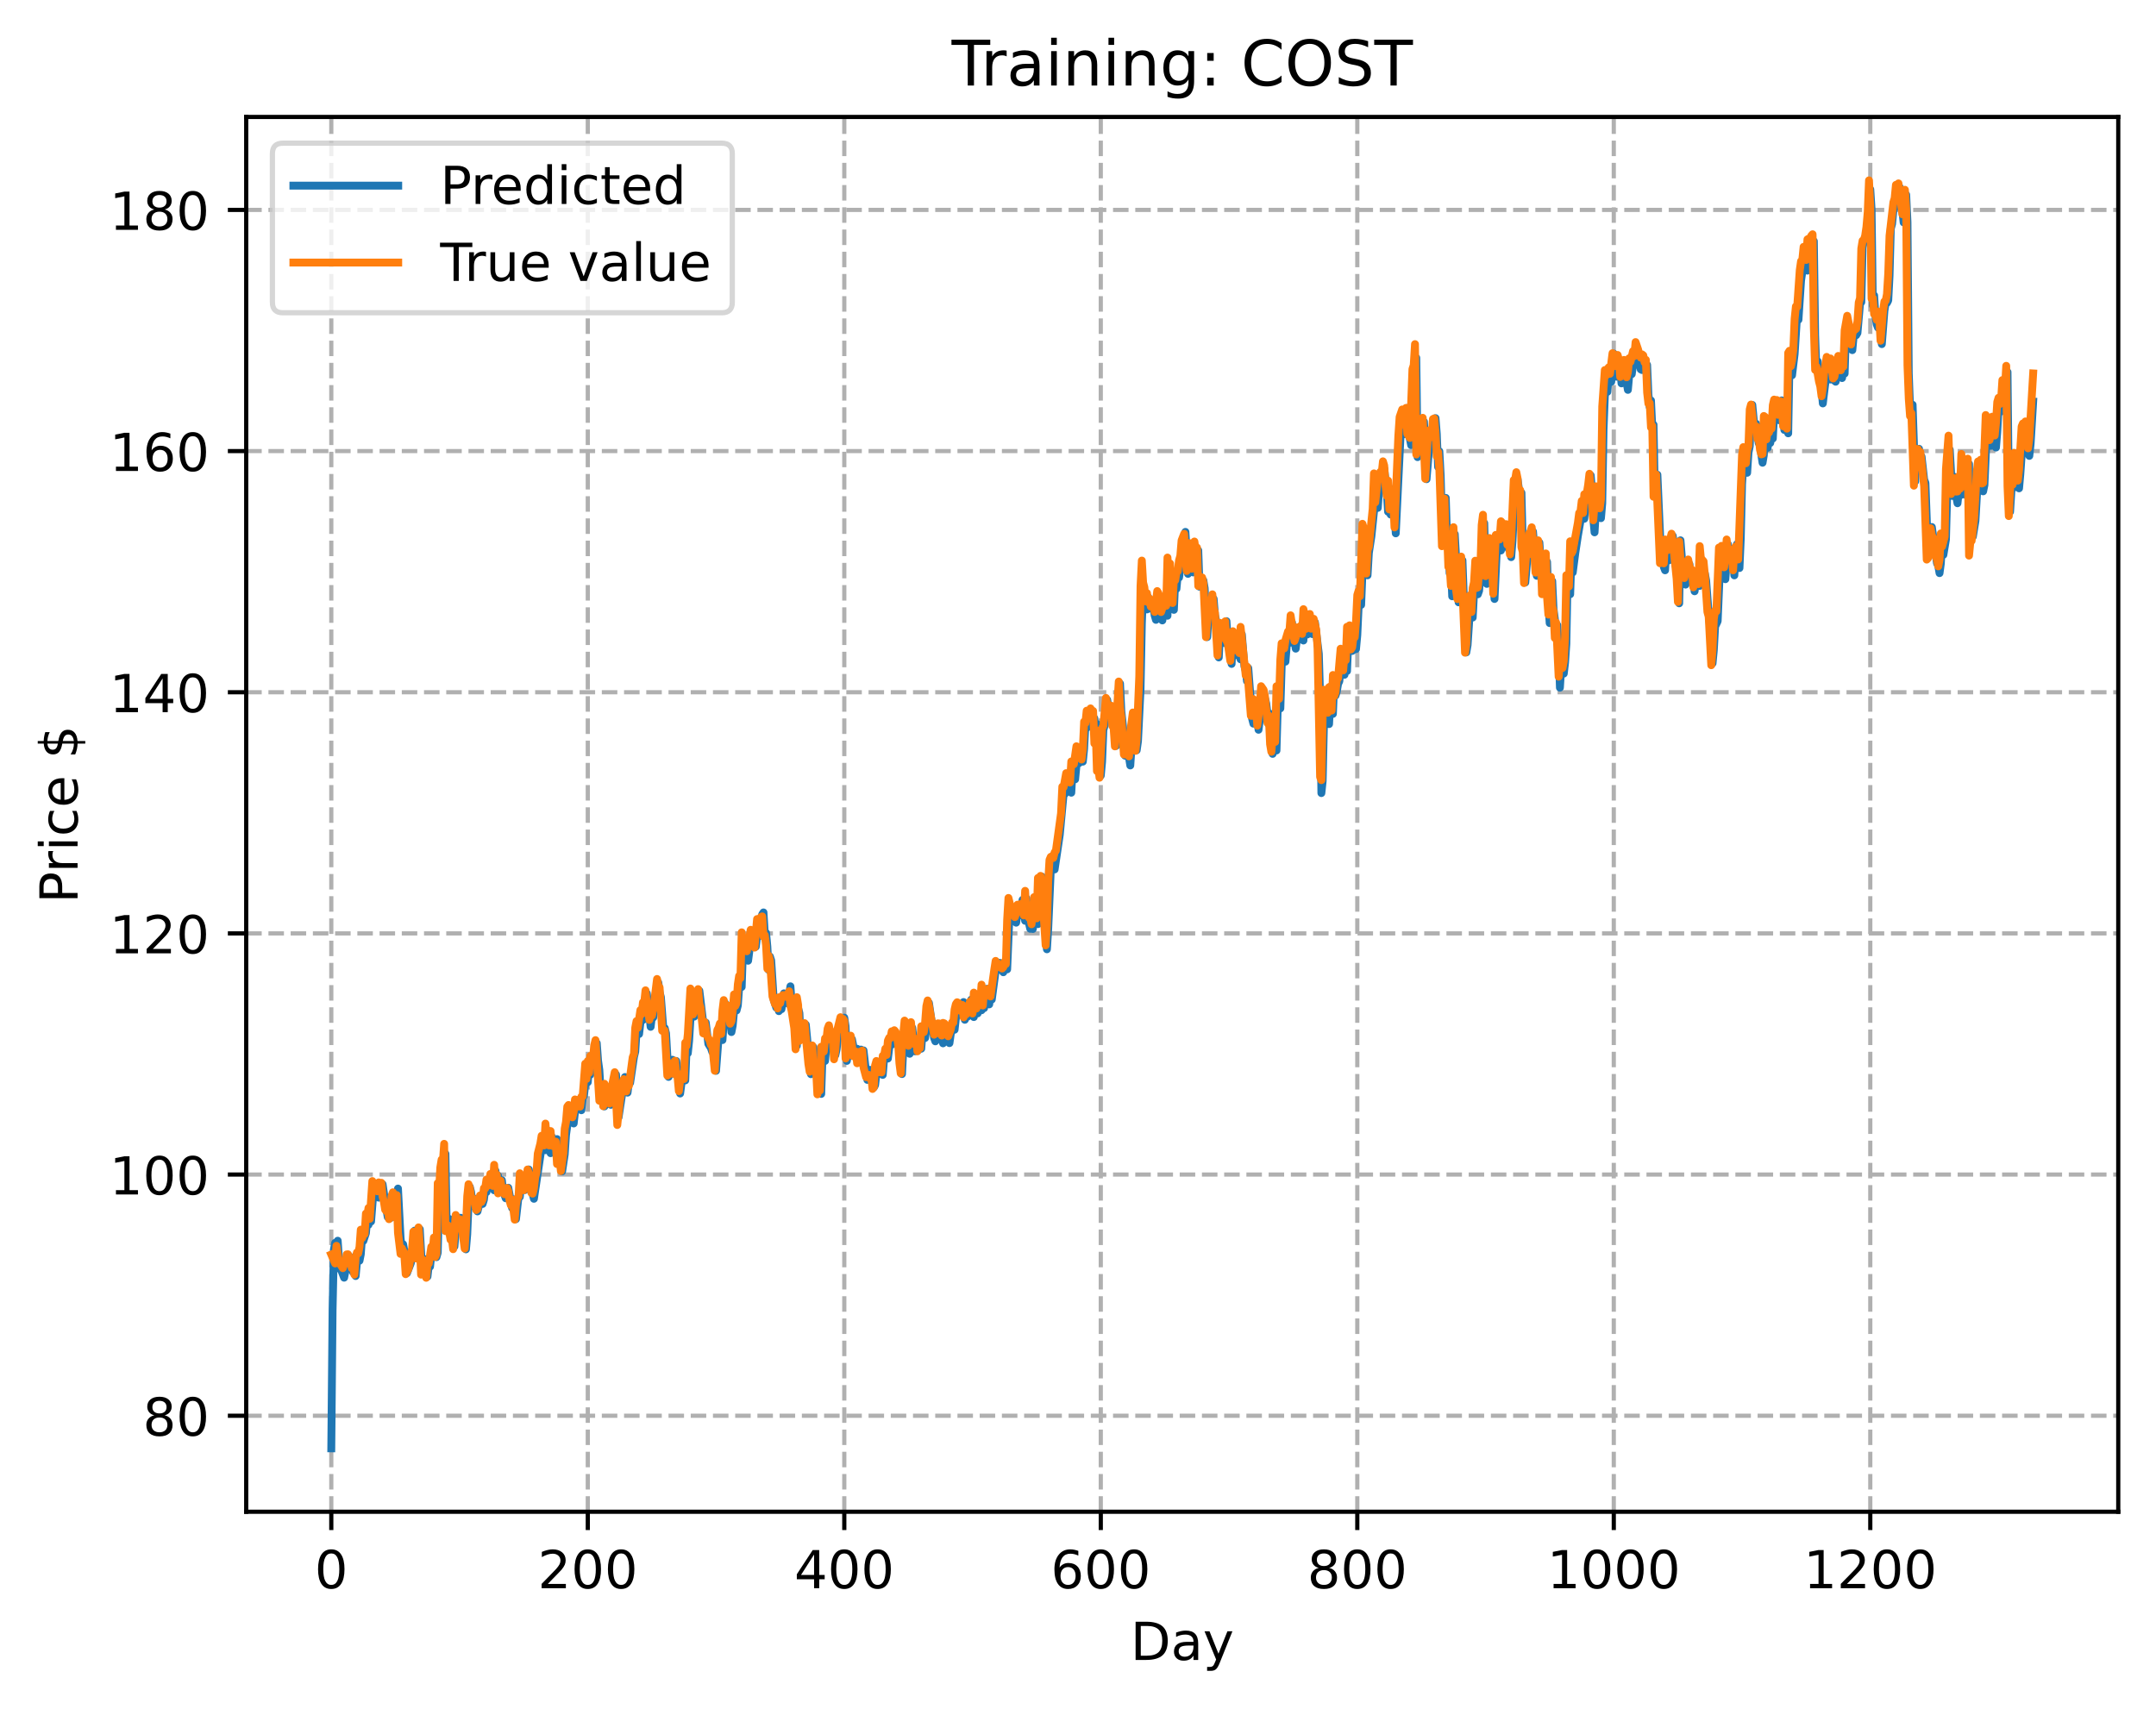<?xml version="1.0" encoding="utf-8" standalone="no"?>
<!DOCTYPE svg PUBLIC "-//W3C//DTD SVG 1.1//EN"
  "http://www.w3.org/Graphics/SVG/1.1/DTD/svg11.dtd">
<!-- Created with matplotlib (https://matplotlib.org/) -->
<svg height="325.986pt" version="1.1" viewBox="0 0 411.286 325.986" width="411.286pt" xmlns="http://www.w3.org/2000/svg" xmlns:xlink="http://www.w3.org/1999/xlink">
 <defs>
  <style type="text/css">
*{stroke-linecap:butt;stroke-linejoin:round;}
  </style>
 </defs>
 <g id="figure_1">
  <g id="patch_1">
   <path d="M 0 325.986 
L 411.286 325.986 
L 411.286 0 
L 0 0 
z
" style="fill:#ffffff;"/>
  </g>
  <g id="axes_1">
   <g id="patch_2">
    <path d="M 46.966 288.43 
L 404.086 288.43 
L 404.086 22.318 
L 46.966 22.318 
z
" style="fill:#ffffff;"/>
   </g>
   <g id="matplotlib.axis_1">
    <g id="xtick_1">
     <g id="line2d_1">
      <path clip-path="url(#p00ec0810bf)" d="M 63.198 288.43 
L 63.198 22.318 
" style="fill:none;stroke:#b0b0b0;stroke-dasharray:2.96,1.28;stroke-dashoffset:0;stroke-width:0.8;"/>
     </g>
     <g id="line2d_2">
      <defs>
       <path d="M 0 0 
L 0 3.5 
" id="ma59c0f048f" style="stroke:#000000;stroke-width:0.8;"/>
      </defs>
      <g>
       <use style="stroke:#000000;stroke-width:0.8;" x="63.198" xlink:href="#ma59c0f048f" y="288.43"/>
      </g>
     </g>
     <g id="text_1">
      <!-- 0 -->
      <defs>
       <path d="M 31.781 66.406 
Q 24.172 66.406 20.328 58.906 
Q 16.5 51.422 16.5 36.375 
Q 16.5 21.391 20.328 13.891 
Q 24.172 6.391 31.781 6.391 
Q 39.453 6.391 43.281 13.891 
Q 47.125 21.391 47.125 36.375 
Q 47.125 51.422 43.281 58.906 
Q 39.453 66.406 31.781 66.406 
z
M 31.781 74.219 
Q 44.047 74.219 50.516 64.516 
Q 56.984 54.828 56.984 36.375 
Q 56.984 17.969 50.516 8.266 
Q 44.047 -1.422 31.781 -1.422 
Q 19.531 -1.422 13.062 8.266 
Q 6.594 17.969 6.594 36.375 
Q 6.594 54.828 13.062 64.516 
Q 19.531 74.219 31.781 74.219 
z
" id="DejaVuSans-48"/>
      </defs>
      <g transform="translate(60.017 303.029)scale(0.1 -0.1)">
       <use xlink:href="#DejaVuSans-48"/>
      </g>
     </g>
    </g>
    <g id="xtick_2">
     <g id="line2d_3">
      <path clip-path="url(#p00ec0810bf)" d="M 112.129 288.43 
L 112.129 22.318 
" style="fill:none;stroke:#b0b0b0;stroke-dasharray:2.96,1.28;stroke-dashoffset:0;stroke-width:0.8;"/>
     </g>
     <g id="line2d_4">
      <g>
       <use style="stroke:#000000;stroke-width:0.8;" x="112.129" xlink:href="#ma59c0f048f" y="288.43"/>
      </g>
     </g>
     <g id="text_2">
      <!-- 200 -->
      <defs>
       <path d="M 19.188 8.297 
L 53.609 8.297 
L 53.609 0 
L 7.328 0 
L 7.328 8.297 
Q 12.938 14.109 22.625 23.891 
Q 32.328 33.688 34.812 36.531 
Q 39.547 41.844 41.422 45.531 
Q 43.312 49.219 43.312 52.781 
Q 43.312 58.594 39.234 62.25 
Q 35.156 65.922 28.609 65.922 
Q 23.969 65.922 18.812 64.312 
Q 13.672 62.703 7.812 59.422 
L 7.812 69.391 
Q 13.766 71.781 18.938 73 
Q 24.125 74.219 28.422 74.219 
Q 39.75 74.219 46.484 68.547 
Q 53.219 62.891 53.219 53.422 
Q 53.219 48.922 51.531 44.891 
Q 49.859 40.875 45.406 35.406 
Q 44.188 33.984 37.641 27.219 
Q 31.109 20.453 19.188 8.297 
z
" id="DejaVuSans-50"/>
      </defs>
      <g transform="translate(102.585 303.029)scale(0.1 -0.1)">
       <use xlink:href="#DejaVuSans-50"/>
       <use x="63.623" xlink:href="#DejaVuSans-48"/>
       <use x="127.246" xlink:href="#DejaVuSans-48"/>
      </g>
     </g>
    </g>
    <g id="xtick_3">
     <g id="line2d_5">
      <path clip-path="url(#p00ec0810bf)" d="M 161.06 288.43 
L 161.06 22.318 
" style="fill:none;stroke:#b0b0b0;stroke-dasharray:2.96,1.28;stroke-dashoffset:0;stroke-width:0.8;"/>
     </g>
     <g id="line2d_6">
      <g>
       <use style="stroke:#000000;stroke-width:0.8;" x="161.06" xlink:href="#ma59c0f048f" y="288.43"/>
      </g>
     </g>
     <g id="text_3">
      <!-- 400 -->
      <defs>
       <path d="M 37.797 64.312 
L 12.891 25.391 
L 37.797 25.391 
z
M 35.203 72.906 
L 47.609 72.906 
L 47.609 25.391 
L 58.016 25.391 
L 58.016 17.188 
L 47.609 17.188 
L 47.609 0 
L 37.797 0 
L 37.797 17.188 
L 4.891 17.188 
L 4.891 26.703 
z
" id="DejaVuSans-52"/>
      </defs>
      <g transform="translate(151.516 303.029)scale(0.1 -0.1)">
       <use xlink:href="#DejaVuSans-52"/>
       <use x="63.623" xlink:href="#DejaVuSans-48"/>
       <use x="127.246" xlink:href="#DejaVuSans-48"/>
      </g>
     </g>
    </g>
    <g id="xtick_4">
     <g id="line2d_7">
      <path clip-path="url(#p00ec0810bf)" d="M 209.99 288.43 
L 209.99 22.318 
" style="fill:none;stroke:#b0b0b0;stroke-dasharray:2.96,1.28;stroke-dashoffset:0;stroke-width:0.8;"/>
     </g>
     <g id="line2d_8">
      <g>
       <use style="stroke:#000000;stroke-width:0.8;" x="209.99" xlink:href="#ma59c0f048f" y="288.43"/>
      </g>
     </g>
     <g id="text_4">
      <!-- 600 -->
      <defs>
       <path d="M 33.016 40.375 
Q 26.375 40.375 22.484 35.828 
Q 18.609 31.297 18.609 23.391 
Q 18.609 15.531 22.484 10.953 
Q 26.375 6.391 33.016 6.391 
Q 39.656 6.391 43.531 10.953 
Q 47.406 15.531 47.406 23.391 
Q 47.406 31.297 43.531 35.828 
Q 39.656 40.375 33.016 40.375 
z
M 52.594 71.297 
L 52.594 62.312 
Q 48.875 64.062 45.094 64.984 
Q 41.312 65.922 37.594 65.922 
Q 27.828 65.922 22.672 59.328 
Q 17.531 52.734 16.797 39.406 
Q 19.672 43.656 24.016 45.922 
Q 28.375 48.188 33.594 48.188 
Q 44.578 48.188 50.953 41.516 
Q 57.328 34.859 57.328 23.391 
Q 57.328 12.156 50.688 5.359 
Q 44.047 -1.422 33.016 -1.422 
Q 20.359 -1.422 13.672 8.266 
Q 6.984 17.969 6.984 36.375 
Q 6.984 53.656 15.188 63.938 
Q 23.391 74.219 37.203 74.219 
Q 40.922 74.219 44.703 73.484 
Q 48.484 72.75 52.594 71.297 
z
" id="DejaVuSans-54"/>
      </defs>
      <g transform="translate(200.446 303.029)scale(0.1 -0.1)">
       <use xlink:href="#DejaVuSans-54"/>
       <use x="63.623" xlink:href="#DejaVuSans-48"/>
       <use x="127.246" xlink:href="#DejaVuSans-48"/>
      </g>
     </g>
    </g>
    <g id="xtick_5">
     <g id="line2d_9">
      <path clip-path="url(#p00ec0810bf)" d="M 258.921 288.43 
L 258.921 22.318 
" style="fill:none;stroke:#b0b0b0;stroke-dasharray:2.96,1.28;stroke-dashoffset:0;stroke-width:0.8;"/>
     </g>
     <g id="line2d_10">
      <g>
       <use style="stroke:#000000;stroke-width:0.8;" x="258.921" xlink:href="#ma59c0f048f" y="288.43"/>
      </g>
     </g>
     <g id="text_5">
      <!-- 800 -->
      <defs>
       <path d="M 31.781 34.625 
Q 24.75 34.625 20.719 30.859 
Q 16.703 27.094 16.703 20.516 
Q 16.703 13.922 20.719 10.156 
Q 24.75 6.391 31.781 6.391 
Q 38.812 6.391 42.859 10.172 
Q 46.922 13.969 46.922 20.516 
Q 46.922 27.094 42.891 30.859 
Q 38.875 34.625 31.781 34.625 
z
M 21.922 38.812 
Q 15.578 40.375 12.031 44.719 
Q 8.5 49.078 8.5 55.328 
Q 8.5 64.062 14.719 69.141 
Q 20.953 74.219 31.781 74.219 
Q 42.672 74.219 48.875 69.141 
Q 55.078 64.062 55.078 55.328 
Q 55.078 49.078 51.531 44.719 
Q 48 40.375 41.703 38.812 
Q 48.828 37.156 52.797 32.312 
Q 56.781 27.484 56.781 20.516 
Q 56.781 9.906 50.312 4.234 
Q 43.844 -1.422 31.781 -1.422 
Q 19.734 -1.422 13.25 4.234 
Q 6.781 9.906 6.781 20.516 
Q 6.781 27.484 10.781 32.312 
Q 14.797 37.156 21.922 38.812 
z
M 18.312 54.391 
Q 18.312 48.734 21.844 45.562 
Q 25.391 42.391 31.781 42.391 
Q 38.141 42.391 41.719 45.562 
Q 45.312 48.734 45.312 54.391 
Q 45.312 60.062 41.719 63.234 
Q 38.141 66.406 31.781 66.406 
Q 25.391 66.406 21.844 63.234 
Q 18.312 60.062 18.312 54.391 
z
" id="DejaVuSans-56"/>
      </defs>
      <g transform="translate(249.377 303.029)scale(0.1 -0.1)">
       <use xlink:href="#DejaVuSans-56"/>
       <use x="63.623" xlink:href="#DejaVuSans-48"/>
       <use x="127.246" xlink:href="#DejaVuSans-48"/>
      </g>
     </g>
    </g>
    <g id="xtick_6">
     <g id="line2d_11">
      <path clip-path="url(#p00ec0810bf)" d="M 307.851 288.43 
L 307.851 22.318 
" style="fill:none;stroke:#b0b0b0;stroke-dasharray:2.96,1.28;stroke-dashoffset:0;stroke-width:0.8;"/>
     </g>
     <g id="line2d_12">
      <g>
       <use style="stroke:#000000;stroke-width:0.8;" x="307.851" xlink:href="#ma59c0f048f" y="288.43"/>
      </g>
     </g>
     <g id="text_6">
      <!-- 1000 -->
      <defs>
       <path d="M 12.406 8.297 
L 28.516 8.297 
L 28.516 63.922 
L 10.984 60.406 
L 10.984 69.391 
L 28.422 72.906 
L 38.281 72.906 
L 38.281 8.297 
L 54.391 8.297 
L 54.391 0 
L 12.406 0 
z
" id="DejaVuSans-49"/>
      </defs>
      <g transform="translate(295.126 303.029)scale(0.1 -0.1)">
       <use xlink:href="#DejaVuSans-49"/>
       <use x="63.623" xlink:href="#DejaVuSans-48"/>
       <use x="127.246" xlink:href="#DejaVuSans-48"/>
       <use x="190.869" xlink:href="#DejaVuSans-48"/>
      </g>
     </g>
    </g>
    <g id="xtick_7">
     <g id="line2d_13">
      <path clip-path="url(#p00ec0810bf)" d="M 356.782 288.43 
L 356.782 22.318 
" style="fill:none;stroke:#b0b0b0;stroke-dasharray:2.96,1.28;stroke-dashoffset:0;stroke-width:0.8;"/>
     </g>
     <g id="line2d_14">
      <g>
       <use style="stroke:#000000;stroke-width:0.8;" x="356.782" xlink:href="#ma59c0f048f" y="288.43"/>
      </g>
     </g>
     <g id="text_7">
      <!-- 1200 -->
      <g transform="translate(344.057 303.029)scale(0.1 -0.1)">
       <use xlink:href="#DejaVuSans-49"/>
       <use x="63.623" xlink:href="#DejaVuSans-50"/>
       <use x="127.246" xlink:href="#DejaVuSans-48"/>
       <use x="190.869" xlink:href="#DejaVuSans-48"/>
      </g>
     </g>
    </g>
    <g id="text_8">
     <!-- Day -->
     <defs>
      <path d="M 19.672 64.797 
L 19.672 8.109 
L 31.594 8.109 
Q 46.688 8.109 53.688 14.938 
Q 60.688 21.781 60.688 36.531 
Q 60.688 51.172 53.688 57.984 
Q 46.688 64.797 31.594 64.797 
z
M 9.812 72.906 
L 30.078 72.906 
Q 51.266 72.906 61.172 64.094 
Q 71.094 55.281 71.094 36.531 
Q 71.094 17.672 61.125 8.828 
Q 51.172 0 30.078 0 
L 9.812 0 
z
" id="DejaVuSans-68"/>
      <path d="M 34.281 27.484 
Q 23.391 27.484 19.188 25 
Q 14.984 22.516 14.984 16.5 
Q 14.984 11.719 18.141 8.906 
Q 21.297 6.109 26.703 6.109 
Q 34.188 6.109 38.703 11.406 
Q 43.219 16.703 43.219 25.484 
L 43.219 27.484 
z
M 52.203 31.203 
L 52.203 0 
L 43.219 0 
L 43.219 8.297 
Q 40.141 3.328 35.547 0.953 
Q 30.953 -1.422 24.312 -1.422 
Q 15.922 -1.422 10.953 3.297 
Q 6 8.016 6 15.922 
Q 6 25.141 12.172 29.828 
Q 18.359 34.516 30.609 34.516 
L 43.219 34.516 
L 43.219 35.406 
Q 43.219 41.609 39.141 45 
Q 35.062 48.391 27.688 48.391 
Q 23 48.391 18.547 47.266 
Q 14.109 46.141 10.016 43.891 
L 10.016 52.203 
Q 14.938 54.109 19.578 55.047 
Q 24.219 56 28.609 56 
Q 40.484 56 46.344 49.844 
Q 52.203 43.703 52.203 31.203 
z
" id="DejaVuSans-97"/>
      <path d="M 32.172 -5.078 
Q 28.375 -14.844 24.75 -17.812 
Q 21.141 -20.797 15.094 -20.797 
L 7.906 -20.797 
L 7.906 -13.281 
L 13.188 -13.281 
Q 16.891 -13.281 18.938 -11.516 
Q 21 -9.766 23.484 -3.219 
L 25.094 0.875 
L 2.984 54.688 
L 12.5 54.688 
L 29.594 11.922 
L 46.688 54.688 
L 56.203 54.688 
z
" id="DejaVuSans-121"/>
     </defs>
     <g transform="translate(215.652 316.707)scale(0.1 -0.1)">
      <use xlink:href="#DejaVuSans-68"/>
      <use x="77.002" xlink:href="#DejaVuSans-97"/>
      <use x="138.281" xlink:href="#DejaVuSans-121"/>
     </g>
    </g>
   </g>
   <g id="matplotlib.axis_2">
    <g id="ytick_1">
     <g id="line2d_15">
      <path clip-path="url(#p00ec0810bf)" d="M 46.966 270.113 
L 404.086 270.113 
" style="fill:none;stroke:#b0b0b0;stroke-dasharray:2.96,1.28;stroke-dashoffset:0;stroke-width:0.8;"/>
     </g>
     <g id="line2d_16">
      <defs>
       <path d="M 0 0 
L -3.5 0 
" id="m74508c16d7" style="stroke:#000000;stroke-width:0.8;"/>
      </defs>
      <g>
       <use style="stroke:#000000;stroke-width:0.8;" x="46.966" xlink:href="#m74508c16d7" y="270.113"/>
      </g>
     </g>
     <g id="text_9">
      <!-- 80 -->
      <g transform="translate(27.241 273.912)scale(0.1 -0.1)">
       <use xlink:href="#DejaVuSans-56"/>
       <use x="63.623" xlink:href="#DejaVuSans-48"/>
      </g>
     </g>
    </g>
    <g id="ytick_2">
     <g id="line2d_17">
      <path clip-path="url(#p00ec0810bf)" d="M 46.966 224.101 
L 404.086 224.101 
" style="fill:none;stroke:#b0b0b0;stroke-dasharray:2.96,1.28;stroke-dashoffset:0;stroke-width:0.8;"/>
     </g>
     <g id="line2d_18">
      <g>
       <use style="stroke:#000000;stroke-width:0.8;" x="46.966" xlink:href="#m74508c16d7" y="224.101"/>
      </g>
     </g>
     <g id="text_10">
      <!-- 100 -->
      <g transform="translate(20.878 227.9)scale(0.1 -0.1)">
       <use xlink:href="#DejaVuSans-49"/>
       <use x="63.623" xlink:href="#DejaVuSans-48"/>
       <use x="127.246" xlink:href="#DejaVuSans-48"/>
      </g>
     </g>
    </g>
    <g id="ytick_3">
     <g id="line2d_19">
      <path clip-path="url(#p00ec0810bf)" d="M 46.966 178.088 
L 404.086 178.088 
" style="fill:none;stroke:#b0b0b0;stroke-dasharray:2.96,1.28;stroke-dashoffset:0;stroke-width:0.8;"/>
     </g>
     <g id="line2d_20">
      <g>
       <use style="stroke:#000000;stroke-width:0.8;" x="46.966" xlink:href="#m74508c16d7" y="178.088"/>
      </g>
     </g>
     <g id="text_11">
      <!-- 120 -->
      <g transform="translate(20.878 181.887)scale(0.1 -0.1)">
       <use xlink:href="#DejaVuSans-49"/>
       <use x="63.623" xlink:href="#DejaVuSans-50"/>
       <use x="127.246" xlink:href="#DejaVuSans-48"/>
      </g>
     </g>
    </g>
    <g id="ytick_4">
     <g id="line2d_21">
      <path clip-path="url(#p00ec0810bf)" d="M 46.966 132.076 
L 404.086 132.076 
" style="fill:none;stroke:#b0b0b0;stroke-dasharray:2.96,1.28;stroke-dashoffset:0;stroke-width:0.8;"/>
     </g>
     <g id="line2d_22">
      <g>
       <use style="stroke:#000000;stroke-width:0.8;" x="46.966" xlink:href="#m74508c16d7" y="132.076"/>
      </g>
     </g>
     <g id="text_12">
      <!-- 140 -->
      <g transform="translate(20.878 135.875)scale(0.1 -0.1)">
       <use xlink:href="#DejaVuSans-49"/>
       <use x="63.623" xlink:href="#DejaVuSans-52"/>
       <use x="127.246" xlink:href="#DejaVuSans-48"/>
      </g>
     </g>
    </g>
    <g id="ytick_5">
     <g id="line2d_23">
      <path clip-path="url(#p00ec0810bf)" d="M 46.966 86.063 
L 404.086 86.063 
" style="fill:none;stroke:#b0b0b0;stroke-dasharray:2.96,1.28;stroke-dashoffset:0;stroke-width:0.8;"/>
     </g>
     <g id="line2d_24">
      <g>
       <use style="stroke:#000000;stroke-width:0.8;" x="46.966" xlink:href="#m74508c16d7" y="86.063"/>
      </g>
     </g>
     <g id="text_13">
      <!-- 160 -->
      <g transform="translate(20.878 89.862)scale(0.1 -0.1)">
       <use xlink:href="#DejaVuSans-49"/>
       <use x="63.623" xlink:href="#DejaVuSans-54"/>
       <use x="127.246" xlink:href="#DejaVuSans-48"/>
      </g>
     </g>
    </g>
    <g id="ytick_6">
     <g id="line2d_25">
      <path clip-path="url(#p00ec0810bf)" d="M 46.966 40.051 
L 404.086 40.051 
" style="fill:none;stroke:#b0b0b0;stroke-dasharray:2.96,1.28;stroke-dashoffset:0;stroke-width:0.8;"/>
     </g>
     <g id="line2d_26">
      <g>
       <use style="stroke:#000000;stroke-width:0.8;" x="46.966" xlink:href="#m74508c16d7" y="40.051"/>
      </g>
     </g>
     <g id="text_14">
      <!-- 180 -->
      <g transform="translate(20.878 43.85)scale(0.1 -0.1)">
       <use xlink:href="#DejaVuSans-49"/>
       <use x="63.623" xlink:href="#DejaVuSans-56"/>
       <use x="127.246" xlink:href="#DejaVuSans-48"/>
      </g>
     </g>
    </g>
    <g id="text_15">
     <!-- Price $ -->
     <defs>
      <path d="M 19.672 64.797 
L 19.672 37.406 
L 32.078 37.406 
Q 38.969 37.406 42.719 40.969 
Q 46.484 44.531 46.484 51.125 
Q 46.484 57.672 42.719 61.234 
Q 38.969 64.797 32.078 64.797 
z
M 9.812 72.906 
L 32.078 72.906 
Q 44.344 72.906 50.609 67.359 
Q 56.891 61.812 56.891 51.125 
Q 56.891 40.328 50.609 34.812 
Q 44.344 29.297 32.078 29.297 
L 19.672 29.297 
L 19.672 0 
L 9.812 0 
z
" id="DejaVuSans-80"/>
      <path d="M 41.109 46.297 
Q 39.594 47.172 37.812 47.578 
Q 36.031 48 33.891 48 
Q 26.266 48 22.188 43.047 
Q 18.109 38.094 18.109 28.812 
L 18.109 0 
L 9.078 0 
L 9.078 54.688 
L 18.109 54.688 
L 18.109 46.188 
Q 20.953 51.172 25.484 53.578 
Q 30.031 56 36.531 56 
Q 37.453 56 38.578 55.875 
Q 39.703 55.766 41.062 55.516 
z
" id="DejaVuSans-114"/>
      <path d="M 9.422 54.688 
L 18.406 54.688 
L 18.406 0 
L 9.422 0 
z
M 9.422 75.984 
L 18.406 75.984 
L 18.406 64.594 
L 9.422 64.594 
z
" id="DejaVuSans-105"/>
      <path d="M 48.781 52.594 
L 48.781 44.188 
Q 44.969 46.297 41.141 47.344 
Q 37.312 48.391 33.406 48.391 
Q 24.656 48.391 19.812 42.844 
Q 14.984 37.312 14.984 27.297 
Q 14.984 17.281 19.812 11.734 
Q 24.656 6.203 33.406 6.203 
Q 37.312 6.203 41.141 7.25 
Q 44.969 8.297 48.781 10.406 
L 48.781 2.094 
Q 45.016 0.344 40.984 -0.531 
Q 36.969 -1.422 32.422 -1.422 
Q 20.062 -1.422 12.781 6.344 
Q 5.516 14.109 5.516 27.297 
Q 5.516 40.672 12.859 48.328 
Q 20.219 56 33.016 56 
Q 37.156 56 41.109 55.141 
Q 45.062 54.297 48.781 52.594 
z
" id="DejaVuSans-99"/>
      <path d="M 56.203 29.594 
L 56.203 25.203 
L 14.891 25.203 
Q 15.484 15.922 20.484 11.062 
Q 25.484 6.203 34.422 6.203 
Q 39.594 6.203 44.453 7.469 
Q 49.312 8.734 54.109 11.281 
L 54.109 2.781 
Q 49.266 0.734 44.188 -0.344 
Q 39.109 -1.422 33.891 -1.422 
Q 20.797 -1.422 13.156 6.188 
Q 5.516 13.812 5.516 26.812 
Q 5.516 40.234 12.766 48.109 
Q 20.016 56 32.328 56 
Q 43.359 56 49.781 48.891 
Q 56.203 41.797 56.203 29.594 
z
M 47.219 32.234 
Q 47.125 39.594 43.094 43.984 
Q 39.062 48.391 32.422 48.391 
Q 24.906 48.391 20.391 44.141 
Q 15.875 39.891 15.188 32.172 
z
" id="DejaVuSans-101"/>
      <path id="DejaVuSans-32"/>
      <path d="M 33.797 -14.703 
L 28.906 -14.703 
L 28.859 0 
Q 23.734 0.094 18.609 1.188 
Q 13.484 2.297 8.297 4.5 
L 8.297 13.281 
Q 13.281 10.156 18.375 8.562 
Q 23.484 6.984 28.906 6.938 
L 28.906 29.203 
Q 18.109 30.953 13.203 35.156 
Q 8.297 39.359 8.297 46.688 
Q 8.297 54.641 13.625 59.219 
Q 18.953 63.812 28.906 64.5 
L 28.906 75.984 
L 33.797 75.984 
L 33.797 64.656 
Q 38.328 64.453 42.578 63.688 
Q 46.828 62.938 50.875 61.625 
L 50.875 53.078 
Q 46.828 55.125 42.547 56.25 
Q 38.281 57.375 33.797 57.562 
L 33.797 36.719 
Q 44.875 35.016 50.094 30.609 
Q 55.328 26.219 55.328 18.609 
Q 55.328 10.359 49.781 5.594 
Q 44.234 0.828 33.797 0.094 
z
M 28.906 37.594 
L 28.906 57.625 
Q 23.25 56.984 20.266 54.391 
Q 17.281 51.812 17.281 47.516 
Q 17.281 43.312 20.031 40.969 
Q 22.797 38.625 28.906 37.594 
z
M 33.797 28.219 
L 33.797 7.078 
Q 39.984 7.906 43.141 10.594 
Q 46.297 13.281 46.297 17.672 
Q 46.297 21.969 43.281 24.5 
Q 40.281 27.047 33.797 28.219 
z
" id="DejaVuSans-36"/>
     </defs>
     <g transform="translate(14.798 172.342)rotate(-90)scale(0.1 -0.1)">
      <use xlink:href="#DejaVuSans-80"/>
      <use x="58.553" xlink:href="#DejaVuSans-114"/>
      <use x="99.666" xlink:href="#DejaVuSans-105"/>
      <use x="127.449" xlink:href="#DejaVuSans-99"/>
      <use x="182.43" xlink:href="#DejaVuSans-101"/>
      <use x="243.953" xlink:href="#DejaVuSans-32"/>
      <use x="275.74" xlink:href="#DejaVuSans-36"/>
     </g>
    </g>
   </g>
   <g id="line2d_27">
    <path clip-path="url(#p00ec0810bf)" d="M 63.198 276.334 
L 63.443 249.975 
L 63.688 238.474 
L 63.932 237.127 
L 64.177 238.9 
L 64.422 236.724 
L 64.666 240.28 
L 64.911 242.152 
L 65.156 242.485 
L 65.645 243.773 
L 66.379 240.092 
L 66.623 239.663 
L 67.113 241.704 
L 67.357 242.729 
L 67.602 241.233 
L 67.847 243.461 
L 68.091 240.834 
L 68.336 239.483 
L 68.581 240.536 
L 68.825 239.303 
L 69.07 235.919 
L 69.315 236.768 
L 69.804 235.289 
L 70.049 232.651 
L 70.293 233.689 
L 70.538 231.618 
L 70.783 233.063 
L 71.272 226.938 
L 71.517 227.904 
L 71.761 226.64 
L 72.006 227.968 
L 72.251 228.502 
L 72.495 226.472 
L 72.74 227.124 
L 72.984 225.943 
L 73.474 229.236 
L 73.963 232.209 
L 74.208 230.247 
L 74.452 232.415 
L 74.697 232.282 
L 74.942 229.188 
L 75.186 227.721 
L 75.676 232.135 
L 75.92 226.77 
L 76.41 236.128 
L 76.654 238.717 
L 76.899 237.39 
L 77.388 240.056 
L 77.633 242.913 
L 78.367 241.002 
L 78.856 238.228 
L 79.101 234.794 
L 79.59 239.225 
L 80.079 234.518 
L 80.569 242.944 
L 81.058 240.254 
L 81.303 241.248 
L 81.547 243.569 
L 81.792 241.464 
L 82.037 241.673 
L 82.281 239.313 
L 82.526 238.215 
L 82.771 239.397 
L 83.015 237.129 
L 83.26 239.86 
L 83.505 239.015 
L 83.749 228.621 
L 83.994 228.608 
L 84.239 224.471 
L 84.483 222.279 
L 84.728 223.37 
L 84.972 220.135 
L 85.217 234.323 
L 85.462 233.722 
L 85.706 232.571 
L 85.951 234.959 
L 86.196 235.618 
L 86.44 235.016 
L 86.685 237.83 
L 87.174 232.198 
L 87.419 234.347 
L 87.908 232.345 
L 88.887 238.369 
L 89.132 235.485 
L 89.376 229.621 
L 89.621 226.454 
L 89.866 227.435 
L 90.11 229.621 
L 90.355 230.168 
L 90.599 228.719 
L 91.089 231.127 
L 91.578 229.246 
L 91.823 228.401 
L 92.067 229.703 
L 92.312 228.897 
L 92.557 226.902 
L 92.801 227.451 
L 93.046 225.229 
L 93.291 226.614 
L 93.535 225.737 
L 93.78 224.404 
L 94.025 226.548 
L 94.269 227.099 
L 94.514 223.37 
L 94.759 225.792 
L 95.003 224.305 
L 95.248 227.506 
L 95.493 227.104 
L 95.737 225.166 
L 95.982 227.267 
L 96.471 228.622 
L 96.96 226.612 
L 97.45 229.243 
L 97.694 230.487 
L 97.939 228.836 
L 98.428 232.603 
L 98.918 228.309 
L 99.162 228.369 
L 99.407 225.558 
L 99.652 225.926 
L 99.896 226.857 
L 100.141 227.048 
L 100.386 224.791 
L 100.63 226.544 
L 100.875 223.131 
L 101.364 225.596 
L 101.609 227.794 
L 101.854 228.724 
L 103.566 217.227 
L 103.811 218.725 
L 104.055 219.456 
L 104.3 215.552 
L 104.545 217.62 
L 104.789 217.435 
L 105.034 220.02 
L 105.279 216.9 
L 105.523 218.802 
L 105.768 219.66 
L 106.257 217.329 
L 106.502 221.091 
L 106.747 219.106 
L 107.236 223.489 
L 107.725 220.269 
L 107.97 216.552 
L 108.215 214.802 
L 108.459 211.861 
L 108.704 211.244 
L 109.193 214.072 
L 109.438 214.351 
L 109.927 209.938 
L 110.172 211.723 
L 110.416 210.495 
L 110.906 211.826 
L 111.15 209.459 
L 111.395 209.096 
L 111.884 204.616 
L 112.129 206.477 
L 112.374 203.356 
L 112.618 205.047 
L 112.863 202.031 
L 113.108 202.549 
L 113.352 203.642 
L 113.842 199.034 
L 114.086 202.384 
L 114.331 204.142 
L 114.575 208.025 
L 114.82 207.106 
L 115.065 208.527 
L 115.309 211.098 
L 115.554 207.9 
L 115.799 208.487 
L 116.288 210.253 
L 116.533 210.794 
L 116.777 207.973 
L 117.022 207.213 
L 117.267 205.624 
L 117.511 205.015 
L 117.756 208.325 
L 118.001 213.169 
L 118.735 208.37 
L 119.224 205.489 
L 119.469 207.549 
L 119.713 208.469 
L 119.958 206.559 
L 120.203 206.601 
L 120.936 201.666 
L 121.181 200.648 
L 121.426 196.838 
L 121.67 195.281 
L 121.915 197.287 
L 122.404 193.072 
L 122.649 194.607 
L 122.894 192.016 
L 123.138 192.206 
L 123.383 189.535 
L 124.117 195.912 
L 124.362 193.906 
L 124.606 194.149 
L 125.585 187.486 
L 125.83 189.363 
L 126.074 190.247 
L 126.563 196.588 
L 126.808 196.157 
L 127.053 197.156 
L 127.542 205.471 
L 128.031 203.294 
L 128.276 202.198 
L 128.521 204.869 
L 128.765 203.937 
L 129.01 202.43 
L 129.499 206.588 
L 129.744 208.634 
L 130.233 204.929 
L 130.478 203.96 
L 130.723 206.141 
L 130.967 200.156 
L 131.212 200.944 
L 131.457 198.582 
L 131.946 190.428 
L 132.435 193.966 
L 132.68 192.09 
L 133.414 189.032 
L 134.392 197.151 
L 134.637 195.1 
L 135.126 199.166 
L 135.616 199.948 
L 135.86 200.669 
L 136.105 199.643 
L 136.594 204.309 
L 137.084 197.91 
L 137.328 196.786 
L 137.573 196.387 
L 137.818 198.44 
L 138.307 191.371 
L 138.796 194.339 
L 139.041 192.213 
L 139.285 193.957 
L 139.53 196.914 
L 139.775 195.665 
L 140.264 190.35 
L 140.509 192.789 
L 140.753 191.827 
L 140.998 188.407 
L 141.243 186.755 
L 141.487 188.306 
L 141.732 181.03 
L 141.977 181.797 
L 142.221 181.585 
L 142.466 180.787 
L 142.711 183.304 
L 143.445 177.59 
L 143.689 179.836 
L 143.934 178.631 
L 144.178 180.629 
L 144.423 178.658 
L 144.668 175.619 
L 144.912 176.293 
L 145.402 174.459 
L 145.646 174.087 
L 145.891 178.122 
L 146.136 177.993 
L 146.38 180.574 
L 146.625 185.048 
L 146.87 182.491 
L 147.114 183.246 
L 147.604 190.819 
L 148.093 192.257 
L 148.338 191.045 
L 148.582 192.924 
L 148.827 191.62 
L 149.072 192.557 
L 149.561 189.525 
L 149.806 189.618 
L 150.05 191.136 
L 150.295 191.473 
L 150.784 188.181 
L 151.029 191.575 
L 151.763 196.647 
L 152.007 199.53 
L 152.252 192.34 
L 152.497 193.293 
L 152.741 198.252 
L 152.986 195.515 
L 153.231 195.396 
L 153.475 197.205 
L 153.72 195.498 
L 154.454 203.194 
L 154.699 204.947 
L 155.188 199.817 
L 155.433 203.705 
L 155.677 202.78 
L 156.166 207.777 
L 156.411 206.895 
L 156.656 208.715 
L 156.9 201.354 
L 157.145 201.677 
L 157.39 202.425 
L 157.634 199.687 
L 157.879 200.156 
L 158.368 196.652 
L 158.858 199.589 
L 159.102 198.522 
L 159.347 201.33 
L 159.592 200.209 
L 160.081 195.961 
L 160.326 195.58 
L 160.57 194.23 
L 160.815 196.752 
L 161.06 194.166 
L 161.304 195.805 
L 161.549 202.413 
L 162.038 199.124 
L 162.527 198.281 
L 162.772 199.534 
L 163.017 201.433 
L 163.506 200.099 
L 163.751 202.686 
L 163.995 202.291 
L 164.24 200.254 
L 164.485 202.166 
L 164.729 200.412 
L 165.219 204.59 
L 165.463 206.04 
L 165.953 204.118 
L 166.197 206.299 
L 166.442 205.309 
L 166.687 207.478 
L 166.931 207.055 
L 167.421 202.965 
L 167.665 204.296 
L 167.91 204.194 
L 168.154 203.121 
L 168.399 205.084 
L 168.644 202.052 
L 169.133 200.1 
L 169.378 201.965 
L 169.867 198.051 
L 170.112 199.32 
L 170.356 197.274 
L 170.601 198.236 
L 170.846 197.438 
L 171.09 197.887 
L 171.58 200.225 
L 172.069 204.923 
L 172.314 200.015 
L 172.803 195.464 
L 173.048 196.757 
L 173.537 201.053 
L 174.026 196.102 
L 174.515 200.585 
L 175.005 198.081 
L 175.249 200.285 
L 175.494 199.48 
L 175.739 200.089 
L 175.983 196.931 
L 176.473 198.046 
L 176.717 196.118 
L 176.962 192.761 
L 177.207 191.352 
L 178.185 198.018 
L 178.43 198.681 
L 178.675 197.501 
L 178.919 196.933 
L 179.164 195.872 
L 179.898 199.059 
L 180.142 195.939 
L 180.632 198.058 
L 180.876 198.757 
L 181.121 199.022 
L 181.366 197.282 
L 181.855 195.309 
L 182.1 196.464 
L 182.589 192.123 
L 182.834 191.486 
L 183.323 193.538 
L 183.568 191.672 
L 183.812 191.185 
L 184.057 194.569 
L 184.302 192.528 
L 184.546 193.995 
L 185.036 191.716 
L 185.28 190.725 
L 185.77 194.051 
L 186.014 189.695 
L 186.503 193.347 
L 186.748 191.851 
L 186.993 191.092 
L 187.237 192.756 
L 187.482 189.559 
L 187.727 192.353 
L 187.971 189.73 
L 188.216 188.663 
L 188.461 190.687 
L 188.705 191.632 
L 188.95 189.71 
L 189.195 190.708 
L 189.929 185.226 
L 190.173 183.721 
L 190.418 184.852 
L 190.663 183.695 
L 190.907 185.052 
L 191.152 184.079 
L 191.397 185.5 
L 191.886 183.461 
L 192.13 184.946 
L 192.62 173.374 
L 193.109 175.639 
L 193.354 173.981 
L 193.598 174.738 
L 193.843 176.041 
L 194.332 172.91 
L 194.577 174.633 
L 195.066 171.687 
L 195.556 175.683 
L 195.8 171.409 
L 196.29 176.176 
L 196.534 177.211 
L 196.779 175.77 
L 197.024 177.25 
L 197.268 175.222 
L 197.513 171.766 
L 197.758 173.602 
L 198.002 176.317 
L 198.247 168.708 
L 198.491 169.091 
L 198.736 167.237 
L 199.47 177.461 
L 199.715 181.118 
L 199.959 177.202 
L 200.449 165.87 
L 200.693 164.093 
L 200.938 163.216 
L 201.183 165.887 
L 202.161 159.293 
L 202.895 151.48 
L 203.14 151.47 
L 203.385 149.325 
L 203.629 148.198 
L 204.363 151.246 
L 204.608 146.851 
L 204.852 147.497 
L 205.097 148.689 
L 205.586 143.551 
L 205.831 145.605 
L 206.076 143.065 
L 206.32 143.085 
L 206.565 145.318 
L 206.81 142.859 
L 207.054 138.176 
L 207.299 138.911 
L 207.544 136.784 
L 207.788 138.235 
L 208.033 136.253 
L 208.278 135.621 
L 208.522 138.508 
L 208.767 137.057 
L 209.012 139.808 
L 209.256 138.134 
L 209.501 145.324 
L 209.746 145.4 
L 209.99 147.978 
L 210.235 145.337 
L 210.479 139.283 
L 210.724 138.412 
L 211.213 133.527 
L 211.703 136.309 
L 211.947 137.024 
L 212.192 135.335 
L 212.681 140.158 
L 212.926 142.3 
L 213.66 130.42 
L 213.905 135.624 
L 214.394 140.164 
L 214.639 144.188 
L 214.883 143.046 
L 215.128 143.026 
L 215.617 146.047 
L 216.106 138.69 
L 216.351 136.948 
L 216.84 143.142 
L 217.085 141.411 
L 217.574 131.364 
L 217.819 118.945 
L 218.064 112.529 
L 218.308 114.92 
L 218.553 114.492 
L 218.798 116.274 
L 219.042 113.952 
L 219.287 116.12 
L 219.532 114.534 
L 219.776 116.034 
L 220.021 115.452 
L 220.266 117.418 
L 220.51 118.263 
L 221 113.539 
L 221.244 114.415 
L 221.734 118.374 
L 222.223 114.412 
L 222.467 116.543 
L 222.712 117.481 
L 222.957 107.797 
L 223.201 111.797 
L 223.446 109.129 
L 223.691 113.975 
L 223.935 116.358 
L 224.18 110.867 
L 224.425 112.346 
L 224.669 109.685 
L 224.914 110.206 
L 225.403 106.898 
L 225.648 103.785 
L 226.137 101.482 
L 226.627 109.489 
L 226.871 107.821 
L 227.116 104.139 
L 227.605 109.212 
L 227.85 106.032 
L 228.094 104.763 
L 228.339 106.879 
L 228.584 105.024 
L 228.828 111.938 
L 229.073 110.304 
L 229.318 111.835 
L 229.562 110.747 
L 229.807 112.222 
L 230.296 121.549 
L 230.541 117.346 
L 230.786 115.269 
L 231.03 117.368 
L 231.275 116.469 
L 231.52 114.265 
L 231.764 117.312 
L 232.009 118.483 
L 232.498 125.436 
L 232.743 120.601 
L 232.988 119.502 
L 233.232 122.674 
L 233.477 120.983 
L 233.722 122.723 
L 233.966 118.518 
L 234.211 122.258 
L 234.945 126.67 
L 235.189 122.044 
L 235.434 120.927 
L 235.923 125.02 
L 236.168 123.287 
L 236.657 125.797 
L 236.902 121.044 
L 237.391 127.104 
L 237.636 127.987 
L 237.881 129.951 
L 238.125 127.477 
L 238.859 137.106 
L 239.104 138.067 
L 239.349 133.862 
L 239.593 134.758 
L 240.082 139.234 
L 240.572 135.241 
L 240.816 131.971 
L 241.061 132.875 
L 241.306 133.228 
L 241.55 134.231 
L 242.04 138.2 
L 242.284 136.177 
L 242.529 141.626 
L 242.774 143.833 
L 243.018 140.36 
L 243.263 141.391 
L 243.508 143.191 
L 243.752 134.527 
L 243.997 135.142 
L 244.242 135.164 
L 244.486 127.355 
L 244.731 123.162 
L 245.22 126.238 
L 245.465 123.194 
L 245.954 121.24 
L 246.199 122.612 
L 246.443 118.719 
L 247.177 123.759 
L 247.667 119.846 
L 247.911 121.652 
L 248.401 119.319 
L 248.645 122.207 
L 248.89 117.758 
L 249.135 118.497 
L 249.379 121.058 
L 249.624 118.068 
L 249.869 120.26 
L 250.113 118.834 
L 250.358 120.983 
L 250.603 118.977 
L 250.847 118.745 
L 251.581 124.736 
L 251.826 132.929 
L 252.07 151.315 
L 252.315 149.049 
L 252.56 138.005 
L 252.804 132.473 
L 253.049 134.659 
L 253.294 133.678 
L 253.538 138.153 
L 253.783 133.092 
L 254.028 130.98 
L 254.272 136.213 
L 254.517 130.19 
L 254.762 132.721 
L 255.006 131.949 
L 255.251 130.487 
L 255.496 129.976 
L 255.985 124.926 
L 256.23 125.588 
L 256.474 128.746 
L 256.719 124.99 
L 256.964 128.035 
L 257.208 122.093 
L 257.453 123.578 
L 257.697 120.159 
L 257.942 124.198 
L 258.187 124.016 
L 258.431 122.223 
L 258.676 123.844 
L 258.921 121.192 
L 259.165 115.928 
L 259.41 114.19 
L 259.655 115.413 
L 260.144 103.325 
L 260.389 103.617 
L 260.633 105.677 
L 260.878 109.766 
L 261.123 105.51 
L 261.612 102.32 
L 262.101 97.608 
L 262.346 92.45 
L 262.591 96.296 
L 262.835 96.904 
L 263.08 93.454 
L 263.569 91.852 
L 263.814 92.466 
L 264.058 89.42 
L 264.548 93.771 
L 264.792 97.641 
L 265.037 93.098 
L 265.282 98.173 
L 265.526 95.959 
L 266.016 97.838 
L 266.26 101.759 
L 267.239 81.696 
L 267.484 79.227 
L 267.728 78.558 
L 267.973 82.833 
L 268.218 81.401 
L 268.462 77.847 
L 268.707 82.493 
L 269.196 84.934 
L 269.685 71.241 
L 269.93 70.526 
L 270.175 68.277 
L 270.419 87.217 
L 270.664 82.569 
L 270.909 86.521 
L 271.153 82.59 
L 271.398 83.472 
L 271.643 80.464 
L 271.887 84.674 
L 272.132 91.431 
L 272.866 82.63 
L 273.111 82.167 
L 273.355 85.353 
L 273.6 80.987 
L 273.845 79.775 
L 274.089 82.832 
L 274.334 89.087 
L 274.579 86.107 
L 274.823 90.623 
L 275.068 99.357 
L 275.313 103.797 
L 275.802 95.001 
L 276.046 102.794 
L 276.291 101.746 
L 276.536 109.354 
L 276.78 107.624 
L 277.025 113.77 
L 277.27 109.728 
L 277.514 101.91 
L 278.248 114.923 
L 278.738 107.754 
L 278.982 106.919 
L 279.227 113.458 
L 279.472 116.669 
L 279.716 124.479 
L 279.961 123.084 
L 280.45 115.73 
L 280.695 113.439 
L 280.94 117.821 
L 281.184 113.187 
L 281.429 111.291 
L 281.673 107.797 
L 281.918 113.388 
L 282.163 112.707 
L 282.407 109.158 
L 282.652 108.268 
L 283.141 99.817 
L 283.386 109.152 
L 283.631 111.401 
L 284.365 103.742 
L 284.609 109.396 
L 284.854 109.698 
L 285.099 114.28 
L 285.588 103.645 
L 285.833 104.86 
L 286.077 104.567 
L 286.322 105.033 
L 286.567 101.832 
L 287.301 103.13 
L 287.545 101.026 
L 287.79 104.734 
L 288.034 102.51 
L 288.279 106.299 
L 288.524 103.224 
L 289.013 93.492 
L 289.258 93.275 
L 289.502 91.462 
L 289.747 93.313 
L 289.992 96.21 
L 290.236 94.025 
L 290.481 103.827 
L 290.726 105.975 
L 290.97 111.135 
L 291.46 105.268 
L 291.704 106.249 
L 291.949 102.502 
L 292.194 102.543 
L 292.438 101.409 
L 293.172 109.861 
L 293.661 103.529 
L 293.906 107.097 
L 294.151 107.16 
L 294.395 113.178 
L 294.64 108.215 
L 294.885 106.816 
L 295.129 107.224 
L 295.374 114.978 
L 295.619 118.881 
L 296.108 110.87 
L 296.353 116.178 
L 296.597 118.031 
L 296.842 121.803 
L 297.087 119.292 
L 297.331 123.579 
L 297.576 131.206 
L 297.821 127.271 
L 298.065 127.687 
L 298.31 128.524 
L 298.555 126.436 
L 298.799 122.856 
L 299.044 109.969 
L 299.533 113.379 
L 299.778 105.778 
L 300.022 109.22 
L 300.512 105.48 
L 301.001 102.246 
L 301.98 96.579 
L 302.224 98.98 
L 302.469 96.031 
L 302.714 96.432 
L 302.958 93.544 
L 303.448 90.702 
L 303.692 93.598 
L 303.937 98.871 
L 304.182 101.569 
L 304.671 93.618 
L 305.16 96.845 
L 305.405 98.865 
L 305.649 96.011 
L 305.894 81.992 
L 306.139 75.723 
L 306.383 72.998 
L 306.628 74.766 
L 306.873 71.65 
L 307.117 70.068 
L 307.362 72.855 
L 307.851 67.468 
L 308.341 71.876 
L 308.585 69.32 
L 308.83 68.689 
L 309.075 70.426 
L 309.319 73.145 
L 309.564 71.962 
L 309.809 69.921 
L 310.053 68.844 
L 310.298 73.001 
L 310.543 74.386 
L 311.032 68.953 
L 311.277 71.386 
L 311.766 67.879 
L 312.01 69.004 
L 312.255 66.611 
L 312.989 70.468 
L 313.234 70.596 
L 313.478 68.524 
L 313.968 70.808 
L 314.212 69.626 
L 314.457 75.292 
L 314.702 77.653 
L 314.946 76.408 
L 315.191 81.49 
L 315.436 81.036 
L 315.68 94.097 
L 315.925 90.456 
L 316.17 90.572 
L 316.904 107.12 
L 317.148 105.035 
L 317.393 108.174 
L 317.637 108.812 
L 317.882 104.415 
L 318.127 106.093 
L 318.371 106.91 
L 318.616 104.804 
L 319.105 102.25 
L 319.35 104.182 
L 319.595 107.536 
L 319.839 108.869 
L 320.084 111.107 
L 320.329 115.109 
L 320.573 103.09 
L 321.063 109.215 
L 321.552 111.538 
L 322.041 108.484 
L 322.286 107.655 
L 322.531 110.221 
L 322.775 110.398 
L 323.02 110.103 
L 323.265 112.814 
L 323.754 109.287 
L 323.998 108.993 
L 324.243 111.786 
L 324.488 106.597 
L 324.732 109.876 
L 324.977 109.789 
L 325.222 109.41 
L 325.466 110.748 
L 325.956 117.069 
L 326.445 122.044 
L 326.69 126.553 
L 326.934 124.031 
L 327.179 119.549 
L 327.668 118.513 
L 328.158 106.833 
L 328.402 108.873 
L 328.647 105.098 
L 329.136 110.507 
L 329.625 103.833 
L 329.87 106.734 
L 330.115 104.655 
L 330.359 107.47 
L 330.604 106.04 
L 330.849 109.778 
L 331.093 105.752 
L 331.338 103.841 
L 331.827 108.381 
L 332.072 102.708 
L 332.317 92.397 
L 332.561 88.692 
L 332.806 87.211 
L 333.295 90.206 
L 333.54 86.375 
L 333.785 85.15 
L 334.029 79.127 
L 334.274 77.253 
L 334.763 82.293 
L 335.008 80.853 
L 335.497 84.55 
L 335.742 83.683 
L 335.986 86.695 
L 336.231 88.285 
L 336.476 86.818 
L 336.72 80.433 
L 336.965 82.231 
L 337.21 85.447 
L 337.454 82.859 
L 337.699 84.52 
L 337.944 82.891 
L 338.188 83.68 
L 338.433 78.945 
L 338.678 77.339 
L 338.922 79.719 
L 339.167 76.606 
L 339.412 80.184 
L 339.901 76.392 
L 340.146 78.139 
L 340.39 82.032 
L 340.88 78.583 
L 341.124 82.677 
L 341.369 68.862 
L 341.613 67.641 
L 341.858 71.601 
L 342.347 67.546 
L 342.837 59.846 
L 343.081 61.007 
L 343.571 53.539 
L 344.305 48.493 
L 344.794 51.632 
L 345.039 47.192 
L 345.283 46.631 
L 345.528 49.471 
L 345.773 46.146 
L 346.017 46.017 
L 346.262 63.964 
L 346.507 70.648 
L 346.751 68.937 
L 346.996 71.701 
L 347.485 74.325 
L 347.73 76.972 
L 348.708 68.952 
L 348.953 71.528 
L 349.198 72.412 
L 349.442 69.322 
L 349.932 72.614 
L 350.176 72.828 
L 350.91 68.674 
L 351.155 70.036 
L 351.4 72.129 
L 351.644 70.123 
L 351.889 71.278 
L 352.134 63.337 
L 352.623 61.792 
L 352.868 64.317 
L 353.112 64.497 
L 353.357 66.8 
L 353.601 64.158 
L 353.846 62.793 
L 354.091 63.955 
L 354.335 63.531 
L 354.825 57.94 
L 355.069 57.65 
L 355.314 47.232 
L 355.559 45.966 
L 356.048 44.976 
L 356.537 40.858 
L 356.782 36.133 
L 357.027 39.962 
L 357.271 58.277 
L 357.516 56.372 
L 357.761 60.302 
L 358.005 61.872 
L 358.25 62.512 
L 358.495 60.484 
L 358.984 65.654 
L 359.473 59.322 
L 359.718 57.769 
L 359.962 57.809 
L 360.207 57.318 
L 360.452 52.636 
L 360.696 43.642 
L 360.941 42.703 
L 361.186 40.247 
L 361.43 39.603 
L 361.675 38.37 
L 361.92 36.051 
L 362.164 38.287 
L 362.409 35.748 
L 363.143 42.438 
L 363.632 37.157 
L 363.877 42.382 
L 364.122 71.257 
L 364.366 77.685 
L 364.611 78.539 
L 364.856 77.226 
L 365.345 91.86 
L 365.589 86.245 
L 365.834 87.866 
L 366.079 85.627 
L 366.323 89.9 
L 366.568 87.111 
L 367.057 91.498 
L 367.302 92.162 
L 367.791 105.589 
L 368.281 103.495 
L 368.525 100.555 
L 369.504 107.458 
L 369.749 107.947 
L 369.993 109.352 
L 370.238 107.526 
L 370.483 103.247 
L 370.727 105.862 
L 371.216 102.931 
L 371.461 93.773 
L 371.95 85.82 
L 372.44 94.621 
L 372.684 93.164 
L 372.929 90.999 
L 373.174 94.743 
L 373.418 96.016 
L 373.908 91.569 
L 374.152 94.416 
L 374.397 88.698 
L 374.886 94.253 
L 375.131 94.509 
L 375.376 90.024 
L 375.62 88.524 
L 375.865 101.631 
L 376.11 102.504 
L 376.354 102.373 
L 376.844 99.36 
L 377.333 90.809 
L 377.577 88.956 
L 377.822 90.441 
L 378.067 88.768 
L 378.311 93.745 
L 378.556 92.551 
L 379.045 81.57 
L 379.29 83.218 
L 379.535 83.496 
L 379.779 85.066 
L 380.269 80.718 
L 380.513 84.167 
L 380.758 85.391 
L 381.003 82.447 
L 381.247 77.98 
L 381.492 76.609 
L 381.737 78.513 
L 381.981 76.518 
L 382.226 73.037 
L 382.471 75.362 
L 382.715 74.051 
L 382.96 70.978 
L 383.204 93.571 
L 383.449 97.638 
L 383.938 89.828 
L 384.183 93.025 
L 384.428 87.828 
L 384.672 90.352 
L 385.162 93.172 
L 385.406 90.423 
L 385.896 83.322 
L 386.14 82.674 
L 386.385 84.124 
L 386.63 81.569 
L 386.874 83.266 
L 387.119 86.979 
L 387.364 84.694 
L 387.853 76.623 
L 387.853 76.623 
" style="fill:none;stroke:#1f77b4;stroke-linecap:square;stroke-width:1.5;"/>
   </g>
   <g id="line2d_28">
    <path clip-path="url(#p00ec0810bf)" d="M 63.198 239.354 
L 63.932 241.056 
L 64.177 237.697 
L 64.666 240.826 
L 65.4 241.953 
L 65.645 241.217 
L 65.89 241.125 
L 66.134 239.331 
L 66.379 239.308 
L 66.623 240.067 
L 66.868 240.343 
L 67.113 241.976 
L 67.357 241.424 
L 67.602 243.196 
L 67.847 239.837 
L 68.091 238.963 
L 68.336 239.124 
L 68.581 237.904 
L 68.825 234.614 
L 69.07 236.225 
L 69.315 235.604 
L 69.559 235.443 
L 69.804 231.532 
L 70.049 232.107 
L 70.293 230.473 
L 70.538 232.544 
L 71.027 225.343 
L 71.272 226.608 
L 71.517 226.47 
L 71.761 227.045 
L 72.006 227.298 
L 72.251 225.596 
L 72.495 226.217 
L 72.74 225.665 
L 72.984 228.265 
L 73.229 229.254 
L 73.474 230.818 
L 73.718 231.118 
L 73.963 230.335 
L 74.208 232.613 
L 74.452 232.314 
L 74.697 228.173 
L 74.942 227.483 
L 75.186 228.472 
L 75.431 232.291 
L 75.676 228.012 
L 75.92 235.213 
L 76.41 239.239 
L 76.654 238.157 
L 76.899 238.641 
L 77.144 239.653 
L 77.388 243.104 
L 77.878 242.207 
L 78.122 241.24 
L 78.367 239.009 
L 78.611 238.295 
L 78.856 234.983 
L 79.345 240.113 
L 79.835 234.177 
L 80.079 237.49 
L 80.324 243.196 
L 80.813 240.435 
L 81.058 241.079 
L 81.303 243.794 
L 81.547 241.056 
L 81.792 241.079 
L 82.281 237.881 
L 82.526 238.733 
L 82.771 236.11 
L 83.015 239.814 
L 83.26 239.239 
L 83.505 225.734 
L 83.749 227.298 
L 83.994 222.743 
L 84.239 221.248 
L 84.483 221.685 
L 84.728 218.234 
L 84.972 234.891 
L 85.217 234.684 
L 85.462 233.809 
L 85.951 236.547 
L 86.196 236.271 
L 86.44 238.341 
L 86.93 231.808 
L 87.174 234.407 
L 87.664 232.613 
L 87.908 232.728 
L 88.642 238.226 
L 88.887 234.315 
L 89.132 228.242 
L 89.376 225.941 
L 89.621 226.677 
L 89.866 228.426 
L 90.11 228.84 
L 90.355 228.748 
L 90.844 230.864 
L 91.089 230.657 
L 91.333 228.909 
L 91.578 228.081 
L 91.823 229.346 
L 92.067 228.817 
L 92.312 226.7 
L 92.557 226.746 
L 92.801 225.044 
L 93.046 226.217 
L 93.291 225.941 
L 93.535 223.986 
L 93.78 225.849 
L 94.025 226.263 
L 94.269 222.237 
L 94.514 225.964 
L 94.759 224.101 
L 95.003 227.69 
L 95.248 227.368 
L 95.493 225.274 
L 95.737 227.045 
L 96.227 227.851 
L 96.471 226.976 
L 96.716 226.654 
L 96.96 227.252 
L 97.205 229.07 
L 97.45 229.944 
L 97.694 228.886 
L 98.184 232.705 
L 98.428 229.852 
L 98.673 228.61 
L 98.918 228.311 
L 99.162 223.848 
L 99.407 224.469 
L 99.896 227.091 
L 100.141 224.699 
L 100.386 226.056 
L 100.63 223.134 
L 100.875 223.871 
L 101.12 224.998 
L 101.364 227.598 
L 101.609 227.736 
L 101.854 226.746 
L 102.098 224.63 
L 102.343 223.641 
L 102.587 220.098 
L 103.077 218.188 
L 103.321 216.693 
L 103.811 218.533 
L 104.055 214.369 
L 104.3 217.314 
L 104.545 217.314 
L 104.789 218.556 
L 105.034 215.795 
L 105.279 218.579 
L 105.523 218.671 
L 105.768 218.096 
L 106.013 217.82 
L 106.257 222.099 
L 106.502 219.108 
L 106.747 220.857 
L 106.991 223.433 
L 107.481 219.983 
L 107.725 215.335 
L 107.97 214.047 
L 108.215 211.148 
L 108.459 210.826 
L 108.704 212.252 
L 109.193 213.173 
L 109.438 212.137 
L 109.682 209.768 
L 109.927 211.24 
L 110.172 209.86 
L 110.416 210.067 
L 110.661 211.125 
L 110.906 209.239 
L 111.15 209.193 
L 111.64 202.935 
L 111.884 205.857 
L 112.129 202.429 
L 112.374 204.706 
L 112.618 201.462 
L 112.863 201.693 
L 113.108 202.107 
L 113.352 199.438 
L 113.597 198.449 
L 114.331 210.021 
L 114.575 207.26 
L 114.82 207.743 
L 115.065 211.056 
L 115.309 206.777 
L 115.554 207.927 
L 116.043 209.17 
L 116.288 210.55 
L 116.533 207.26 
L 116.777 206.984 
L 117.267 204.568 
L 117.756 214.645 
L 118.245 210.021 
L 118.49 208.663 
L 118.735 206.593 
L 118.979 205.903 
L 119.224 207.95 
L 119.469 208.249 
L 119.713 207.306 
L 119.958 207.191 
L 120.692 201.739 
L 120.936 201.071 
L 121.181 196.079 
L 121.426 194.814 
L 121.67 196.102 
L 122.16 192.72 
L 122.404 193.479 
L 122.649 191.248 
L 122.894 191.294 
L 123.138 188.947 
L 123.383 191.616 
L 123.628 192.628 
L 123.872 194.584 
L 124.117 193.318 
L 124.362 193.778 
L 124.606 192.697 
L 125.34 186.784 
L 125.585 188.05 
L 125.83 188.418 
L 126.319 196.677 
L 126.563 196.447 
L 126.808 196.631 
L 127.297 205.213 
L 127.542 204.982 
L 127.787 204.568 
L 128.031 202.889 
L 128.276 204.844 
L 128.521 204.223 
L 128.765 202.383 
L 129.01 205.051 
L 129.255 205.489 
L 129.499 208.18 
L 129.744 206.11 
L 129.989 205.051 
L 130.233 204.798 
L 130.478 205.88 
L 130.723 198.932 
L 130.967 199.53 
L 131.212 197.298 
L 131.701 188.602 
L 132.191 193.548 
L 132.435 192.835 
L 133.169 188.717 
L 133.414 191.524 
L 133.658 192.352 
L 134.148 197.16 
L 134.392 194.952 
L 134.882 197.689 
L 135.371 198.472 
L 135.616 199.369 
L 135.86 199.323 
L 136.35 204.292 
L 136.594 198.978 
L 136.839 196.516 
L 137.084 196.079 
L 137.328 195.274 
L 137.573 197.275 
L 137.818 192.812 
L 138.062 190.811 
L 138.307 192.191 
L 138.551 192.766 
L 138.796 191.823 
L 139.285 195.32 
L 139.53 194.86 
L 139.775 192.835 
L 140.019 189.729 
L 140.264 191.938 
L 140.509 191.386 
L 140.753 187.797 
L 140.998 186.186 
L 141.243 186.646 
L 141.487 177.881 
L 141.732 180.757 
L 141.977 180.757 
L 142.221 180.228 
L 142.466 181.493 
L 143.2 177.398 
L 143.445 179.561 
L 143.689 178.847 
L 143.934 180.803 
L 144.423 175.35 
L 144.912 175.396 
L 145.157 174.959 
L 145.402 174.844 
L 145.646 178.732 
L 145.891 178.433 
L 146.136 180.32 
L 146.38 184.829 
L 146.625 182.344 
L 146.87 183.242 
L 147.359 190.12 
L 147.848 191.593 
L 148.093 191.386 
L 148.338 192.398 
L 148.582 190.281 
L 148.827 191.409 
L 149.072 190.212 
L 149.316 189.867 
L 149.561 189.867 
L 150.05 190.212 
L 150.539 189.131 
L 150.784 191.823 
L 151.029 192.973 
L 151.518 196.171 
L 151.763 200.197 
L 152.007 190.258 
L 152.252 191.731 
L 152.497 198.587 
L 152.741 195.343 
L 152.986 195.32 
L 153.231 196.838 
L 153.475 195.205 
L 154.209 202.981 
L 154.454 204.476 
L 154.943 199.461 
L 155.188 204.246 
L 155.433 203.142 
L 155.677 203.947 
L 155.922 208.801 
L 156.166 207.237 
L 156.411 208.065 
L 156.656 199.714 
L 157.145 200.634 
L 157.39 198.104 
L 157.634 198.495 
L 157.879 196.263 
L 158.124 195.619 
L 158.613 198.265 
L 158.858 197.943 
L 159.102 202.107 
L 159.347 200.427 
L 159.592 197.045 
L 160.326 194.077 
L 160.57 196.401 
L 160.815 194.4 
L 161.06 194.791 
L 161.304 201.946 
L 161.549 201.416 
L 161.794 198.978 
L 162.038 198.725 
L 162.283 197.597 
L 162.772 201.532 
L 163.017 201.508 
L 163.261 200.634 
L 163.506 202.866 
L 163.751 202.176 
L 163.995 200.68 
L 164.24 201.716 
L 164.485 200.45 
L 164.729 203.671 
L 165.219 205.512 
L 165.463 205.466 
L 165.708 205.074 
L 165.953 205.765 
L 166.197 205.42 
L 166.442 207.766 
L 166.687 207.444 
L 166.931 203.28 
L 167.176 202.429 
L 167.421 204.568 
L 167.665 204.568 
L 167.91 203.51 
L 168.154 204.614 
L 168.399 201.439 
L 168.644 201.416 
L 168.888 200.082 
L 169.133 201.278 
L 169.378 198.541 
L 169.622 198.012 
L 169.867 198.058 
L 170.112 196.769 
L 170.356 197.183 
L 170.601 196.562 
L 170.846 196.838 
L 171.09 197.735 
L 171.335 199.208 
L 171.58 202.912 
L 171.824 204.798 
L 172.069 198.679 
L 172.314 197.206 
L 172.558 194.722 
L 172.803 195.205 
L 173.292 199.53 
L 173.782 195.021 
L 174.026 197.781 
L 174.271 199.139 
L 174.76 198.219 
L 175.005 200.588 
L 175.249 199.76 
L 175.494 199.99 
L 175.739 195.803 
L 175.983 196.562 
L 176.228 196.93 
L 176.473 195.159 
L 176.717 191.961 
L 176.962 190.88 
L 177.207 191.892 
L 178.185 197.413 
L 178.43 197.114 
L 178.675 197.068 
L 178.919 195.251 
L 179.164 195.274 
L 179.409 197.275 
L 179.653 197.574 
L 179.898 195.159 
L 180.142 195.251 
L 180.387 196.654 
L 180.632 196.976 
L 180.876 197.712 
L 181.366 196.401 
L 181.61 195.067 
L 181.855 195.136 
L 182.1 192.605 
L 182.344 191.57 
L 182.589 191.225 
L 182.834 191.363 
L 183.078 192.812 
L 183.323 191.8 
L 183.568 191.731 
L 183.812 194.1 
L 184.057 191.984 
L 184.302 193.525 
L 184.546 192.398 
L 184.791 192.306 
L 185.036 191.087 
L 185.525 193.364 
L 185.77 189.384 
L 186.259 192.421 
L 186.748 191.064 
L 186.993 191.294 
L 187.237 187.866 
L 187.482 191.846 
L 187.727 188.809 
L 187.971 188.763 
L 188.216 189.154 
L 188.461 189.959 
L 188.705 188.579 
L 188.95 190.12 
L 189.684 184.921 
L 189.929 183.334 
L 190.173 184.07 
L 190.418 183.84 
L 190.663 184.507 
L 190.907 184.185 
L 191.152 184.783 
L 191.397 184.53 
L 191.641 183.472 
L 191.886 183.932 
L 192.13 175.465 
L 192.375 171.324 
L 192.864 173.326 
L 193.109 173.211 
L 193.354 173.717 
L 193.598 174.982 
L 193.843 174.223 
L 194.088 172.613 
L 194.332 173.556 
L 194.577 172.521 
L 194.822 172.475 
L 195.066 173.97 
L 195.311 174.66 
L 195.556 169.967 
L 195.8 174.338 
L 196.045 174.614 
L 196.29 175.097 
L 196.534 175.097 
L 196.779 176.34 
L 197.268 171.163 
L 197.758 175.212 
L 198.002 167.505 
L 198.247 168.218 
L 198.491 167.114 
L 198.736 171.416 
L 198.981 173.027 
L 199.47 180.366 
L 199.715 176.593 
L 199.959 168.195 
L 200.204 164.054 
L 200.449 163.479 
L 200.693 163.364 
L 200.938 163.686 
L 201.183 162.628 
L 201.427 162.306 
L 202.406 155.174 
L 202.651 150.09 
L 202.895 150.205 
L 203.385 147.513 
L 203.629 147.559 
L 203.874 148.962 
L 204.118 149.307 
L 204.363 145.281 
L 204.608 145.787 
L 204.852 145.81 
L 205.342 142.382 
L 205.586 144.085 
L 205.831 143.027 
L 206.076 142.843 
L 206.32 144.913 
L 206.565 142.958 
L 206.81 137.689 
L 207.054 137.988 
L 207.299 135.596 
L 207.544 136.424 
L 208.033 135.158 
L 208.278 137.206 
L 208.522 135.642 
L 208.767 141.853 
L 209.012 139.254 
L 209.256 147.122 
L 209.501 146.432 
L 209.746 148.387 
L 210.235 138.932 
L 210.479 138.471 
L 210.969 133.157 
L 211.213 134.284 
L 211.703 134.974 
L 211.947 134.629 
L 212.192 138.517 
L 212.437 138.816 
L 212.681 142.405 
L 213.415 130.028 
L 213.66 135.02 
L 213.905 136.792 
L 214.394 143.947 
L 214.639 143.947 
L 214.883 143.027 
L 215.373 144.315 
L 215.617 139.576 
L 216.106 135.941 
L 216.596 143.257 
L 216.84 140.979 
L 217.33 129.039 
L 217.574 111.784 
L 217.819 106.953 
L 218.064 111.163 
L 218.308 112.06 
L 218.553 114.729 
L 218.798 113.165 
L 219.042 114.913 
L 219.287 114.223 
L 219.532 115.741 
L 219.776 114.752 
L 220.021 115.442 
L 220.266 116.753 
L 220.755 112.773 
L 221 113.188 
L 221.489 116.776 
L 221.734 116.063 
L 221.978 113.809 
L 222.223 115.12 
L 222.467 115.58 
L 222.712 106.378 
L 222.957 110.128 
L 223.201 107.505 
L 223.446 113.303 
L 223.691 115.051 
L 223.935 110.358 
L 224.18 110.726 
L 224.425 109.092 
L 224.669 109 
L 224.914 106.93 
L 225.159 106.056 
L 225.403 103.111 
L 225.893 101.845 
L 226.137 106.562 
L 226.382 108.931 
L 226.627 107.988 
L 226.871 103.617 
L 227.361 108.517 
L 227.85 103.318 
L 228.094 104.974 
L 228.339 104.468 
L 228.584 111.807 
L 228.828 109.921 
L 229.073 111.324 
L 229.318 110.174 
L 229.562 111.209 
L 230.052 121.562 
L 230.541 115.189 
L 230.786 116.017 
L 231.03 115.281 
L 231.275 113.395 
L 231.52 116.063 
L 231.764 116.869 
L 232.254 125.059 
L 232.498 119.675 
L 232.743 118.847 
L 232.988 121.723 
L 233.232 121.102 
L 233.477 121.585 
L 233.722 118.548 
L 233.966 122.252 
L 234.211 122.712 
L 234.7 126.094 
L 234.945 120.964 
L 235.189 120.434 
L 235.434 121.171 
L 235.679 124.046 
L 235.923 123.011 
L 236.168 123.609 
L 236.413 124.599 
L 236.657 119.606 
L 237.391 126.577 
L 237.636 128.855 
L 237.881 127.175 
L 238.615 136.562 
L 238.859 136.585 
L 239.104 133.387 
L 239.349 133.64 
L 239.593 134.882 
L 239.838 138.448 
L 240.327 134.652 
L 240.572 130.925 
L 241.061 131.639 
L 241.306 132.881 
L 241.795 137.942 
L 242.04 136.539 
L 242.284 141.991 
L 242.529 143.441 
L 242.774 140.151 
L 243.018 140.381 
L 243.263 141.554 
L 243.508 130.925 
L 243.997 133.341 
L 244.242 125.818 
L 244.486 122.735 
L 244.731 123.034 
L 244.976 123.724 
L 245.22 122.114 
L 245.709 120.48 
L 245.954 120.711 
L 246.199 117.398 
L 246.933 122.298 
L 247.177 121.608 
L 247.422 119.698 
L 247.667 119.882 
L 247.911 119.882 
L 248.156 119.376 
L 248.401 120.941 
L 248.645 116.224 
L 248.89 117.26 
L 249.135 119.974 
L 249.379 117.697 
L 249.624 118.525 
L 249.869 117.145 
L 250.113 119.951 
L 250.358 118.065 
L 250.603 118.065 
L 251.092 120.181 
L 251.337 123.54 
L 251.826 148.249 
L 252.07 148.847 
L 252.315 136.309 
L 252.56 131.593 
L 252.804 132.191 
L 253.049 131.961 
L 253.294 135.987 
L 253.538 131.109 
L 253.783 130.971 
L 254.028 135.573 
L 254.272 128.786 
L 254.517 132.812 
L 254.762 132.053 
L 255.006 129.66 
L 255.251 129.43 
L 255.74 123.77 
L 255.985 124.369 
L 256.23 127.912 
L 256.474 124.691 
L 256.719 125.979 
L 256.964 119.583 
L 257.208 120.872 
L 257.453 119.307 
L 257.697 123.908 
L 257.942 123.517 
L 258.187 121.562 
L 258.431 121.585 
L 258.676 118.594 
L 258.921 113.51 
L 259.165 112.727 
L 259.41 113.763 
L 259.899 99.936 
L 260.144 100.718 
L 260.389 103.824 
L 260.633 109.437 
L 260.878 104.997 
L 261.123 104.33 
L 261.857 97.083 
L 262.101 90.319 
L 262.346 95.864 
L 262.835 91.217 
L 263.08 91.217 
L 263.325 90.02 
L 263.569 90.388 
L 263.814 88.019 
L 264.058 88.824 
L 264.303 92.62 
L 264.548 94.644 
L 264.792 91.7 
L 265.037 97.198 
L 265.282 94.322 
L 265.526 94.368 
L 265.771 95.266 
L 266.016 100.626 
L 266.75 83.187 
L 266.994 79.552 
L 267.484 78.126 
L 267.728 81.025 
L 267.973 80.565 
L 268.218 77.827 
L 268.462 82.796 
L 268.952 83.555 
L 269.441 70.419 
L 269.685 69.683 
L 269.93 65.657 
L 270.175 86.707 
L 270.419 81.784 
L 270.664 86.017 
L 270.909 81.83 
L 271.153 83.095 
L 271.398 79.713 
L 271.887 91.355 
L 272.377 83.233 
L 272.621 82.129 
L 272.866 82.037 
L 273.111 83.394 
L 273.355 79.943 
L 273.6 79.828 
L 273.845 82.612 
L 274.089 87.121 
L 274.334 86.224 
L 274.579 89.629 
L 275.068 104.215 
L 275.313 98.21 
L 275.557 95.128 
L 275.802 104.192 
L 276.046 101.753 
L 276.291 108.172 
L 276.536 107.988 
L 276.78 111.784 
L 277.025 108.195 
L 277.27 100.58 
L 277.759 112.52 
L 278.004 114.292 
L 278.493 106.493 
L 278.738 106.194 
L 279.472 124.53 
L 279.716 122.896 
L 279.961 115.925 
L 280.206 113.809 
L 280.45 113.556 
L 280.695 116.776 
L 280.94 112.175 
L 281.184 111.117 
L 281.429 106.976 
L 281.673 112.175 
L 281.918 112.06 
L 282.163 108.931 
L 282.407 108.241 
L 282.652 100.166 
L 282.897 98.21 
L 283.141 109.806 
L 283.386 109.921 
L 283.875 107.873 
L 284.12 102.651 
L 284.609 106.999 
L 284.854 113.28 
L 285.343 102.052 
L 285.833 102.835 
L 286.077 102.927 
L 286.322 99.453 
L 286.567 99.729 
L 286.811 100.235 
L 287.056 101.822 
L 287.301 100.005 
L 287.545 103.939 
L 287.79 100.994 
L 288.034 105.78 
L 288.279 102.927 
L 288.768 91.585 
L 289.013 91.631 
L 289.258 90.089 
L 289.502 91.286 
L 289.747 95.289 
L 289.992 93.494 
L 290.236 104.399 
L 290.481 105.273 
L 290.726 111.255 
L 291.215 104.744 
L 291.46 105.849 
L 291.704 101.776 
L 291.949 101.477 
L 292.194 100.603 
L 292.683 105.803 
L 292.928 109.253 
L 293.417 103.088 
L 293.661 104.997 
L 293.906 105.756 
L 294.151 113.372 
L 294.395 106.93 
L 294.64 105.826 
L 294.885 105.595 
L 295.129 114.039 
L 295.374 117.26 
L 295.619 112.313 
L 295.863 110.082 
L 296.108 115.695 
L 296.353 116.615 
L 296.597 121.723 
L 296.842 118.755 
L 297.331 129.108 
L 297.576 125.864 
L 297.821 125.887 
L 298.065 127.451 
L 298.31 126.163 
L 298.555 121.631 
L 298.799 109.737 
L 299.044 111.186 
L 299.289 111.899 
L 299.533 103.272 
L 299.778 105.595 
L 300.022 105.135 
L 301.001 99.752 
L 301.246 97.865 
L 301.49 97.681 
L 301.735 95.565 
L 301.98 97.888 
L 302.224 94.299 
L 302.469 95.519 
L 302.958 92.505 
L 303.203 90.388 
L 303.692 96.278 
L 303.937 99.269 
L 304.426 92.781 
L 304.671 92.873 
L 305.16 96.991 
L 305.405 95.243 
L 305.649 77.551 
L 306.139 70.603 
L 306.383 71.615 
L 306.628 70.465 
L 306.873 70.097 
L 307.117 71.316 
L 307.607 67.382 
L 307.851 67.566 
L 308.096 69.844 
L 308.585 67.727 
L 308.83 68.647 
L 309.075 71.914 
L 309.319 71.454 
L 309.564 69.453 
L 309.809 68.67 
L 310.053 71.109 
L 310.298 71.983 
L 310.543 70.994 
L 310.787 68.348 
L 311.032 69.039 
L 311.521 66.991 
L 311.766 67.934 
L 312.01 65.266 
L 312.5 66.715 
L 312.744 67.75 
L 312.989 68.233 
L 313.234 67.612 
L 313.478 67.796 
L 313.723 69.131 
L 313.968 68.647 
L 314.212 74.882 
L 314.457 77.022 
L 314.702 76.907 
L 314.946 81.554 
L 315.191 81.255 
L 315.436 94.783 
L 315.68 90.71 
L 315.925 90.526 
L 316.659 107.459 
L 316.904 105.181 
L 317.148 107.367 
L 317.393 107.482 
L 317.637 102.927 
L 317.882 103.663 
L 318.127 104.951 
L 318.616 102.858 
L 318.861 101.822 
L 319.105 103.249 
L 319.595 108.034 
L 319.839 110.427 
L 320.084 114.844 
L 320.329 103.295 
L 320.573 106.746 
L 321.307 110.289 
L 322.041 106.746 
L 322.286 108.011 
L 322.531 108.563 
L 322.775 108.724 
L 323.02 112.06 
L 323.754 108.977 
L 323.998 111.439 
L 324.243 104.192 
L 324.488 106.792 
L 324.732 106.815 
L 324.977 107.091 
L 325.222 109.622 
L 325.711 116.753 
L 325.956 117.651 
L 326.445 126.922 
L 326.69 123.931 
L 326.934 118.065 
L 327.179 116.454 
L 327.424 116.661 
L 327.913 104.468 
L 328.158 106.424 
L 328.402 104.146 
L 328.892 108.241 
L 329.136 106.378 
L 329.381 102.927 
L 329.625 105.388 
L 329.87 104.744 
L 330.115 106.194 
L 330.359 105.664 
L 330.604 108.816 
L 330.849 105.066 
L 331.093 104.261 
L 331.338 104.997 
L 331.583 106.746 
L 332.317 86.753 
L 332.561 85.304 
L 333.051 88.387 
L 333.295 85.81 
L 333.54 85.12 
L 333.785 78.103 
L 334.029 77.183 
L 334.519 81.301 
L 335.008 81.347 
L 335.252 83.74 
L 335.497 83.463 
L 335.742 85.81 
L 335.986 86.684 
L 336.231 86.615 
L 336.476 79.368 
L 336.72 79.552 
L 336.965 83.832 
L 337.21 82.244 
L 337.454 82.52 
L 337.699 81.761 
L 337.944 81.784 
L 338.188 77.298 
L 338.433 76.239 
L 338.678 77.551 
L 338.922 76.309 
L 339.167 79.138 
L 339.656 76.539 
L 339.901 76.7 
L 340.146 81.324 
L 340.635 76.976 
L 340.88 81.784 
L 341.124 67.313 
L 341.369 66.922 
L 341.613 69.89 
L 341.858 68.762 
L 342.103 66.692 
L 342.347 60.848 
L 342.592 58.456 
L 342.837 58.548 
L 343.326 51.554 
L 343.571 49.828 
L 343.815 49.575 
L 344.06 47.091 
L 344.305 48.08 
L 344.549 49.598 
L 344.794 45.664 
L 345.039 45.526 
L 345.283 46.538 
L 345.528 44.974 
L 345.773 44.698 
L 346.017 62.459 
L 346.262 70.58 
L 346.507 69.959 
L 346.996 72.789 
L 347.24 73.709 
L 347.485 75.595 
L 347.73 74.008 
L 347.974 71.017 
L 348.464 68.095 
L 348.708 68.947 
L 348.953 70.465 
L 349.198 68.394 
L 349.687 72.213 
L 349.932 71.914 
L 350.666 67.911 
L 350.91 68.371 
L 351.155 70.649 
L 351.4 69.384 
L 351.644 69.959 
L 351.889 63.011 
L 352.378 60.25 
L 352.868 62.666 
L 353.112 65.726 
L 353.357 63.747 
L 353.601 62.758 
L 353.846 62.919 
L 354.091 62.712 
L 354.335 61.285 
L 354.58 57.696 
L 354.825 56.891 
L 355.069 47.413 
L 355.314 45.917 
L 355.559 45.756 
L 355.803 44.974 
L 356.048 43.295 
L 356.293 40.465 
L 356.537 34.414 
L 356.782 39.591 
L 357.027 56.983 
L 357.271 56.891 
L 357.516 59.951 
L 357.761 60.158 
L 358.005 61.032 
L 358.25 59.445 
L 358.495 60.756 
L 358.739 65.012 
L 359.228 59.284 
L 359.473 57.535 
L 359.718 57.374 
L 359.962 56.132 
L 360.207 52.175 
L 360.452 44.974 
L 361.186 38.601 
L 361.43 37.819 
L 361.675 35.265 
L 361.92 36.715 
L 362.164 34.989 
L 362.898 40.879 
L 363.388 36.209 
L 363.632 39.913 
L 363.877 69.706 
L 364.122 76.078 
L 364.366 79.391 
L 364.611 78.816 
L 365.1 92.666 
L 365.345 85.603 
L 365.589 87.766 
L 365.834 85.672 
L 366.079 89.1 
L 366.323 86.224 
L 367.057 92.758 
L 367.547 106.769 
L 367.791 106.516 
L 368.036 105.043 
L 368.281 100.787 
L 368.525 102.168 
L 368.77 102.536 
L 369.015 105.618 
L 369.504 106.792 
L 369.749 108.057 
L 369.993 106.769 
L 370.238 101.776 
L 370.483 104.261 
L 370.972 102.421 
L 371.216 89.491 
L 371.706 83.118 
L 371.95 90.871 
L 372.195 94.253 
L 372.44 93.08 
L 372.684 91.24 
L 372.929 93.287 
L 373.174 93.793 
L 373.418 93.77 
L 373.663 90.871 
L 373.908 93.241 
L 374.152 86.615 
L 374.642 92.781 
L 374.886 92.804 
L 375.131 89.054 
L 375.376 87.513 
L 375.62 106.01 
L 375.865 103.433 
L 376.11 103.203 
L 376.599 98.855 
L 377.088 90.112 
L 377.333 88.042 
L 377.577 88.686 
L 377.822 87.72 
L 378.067 92.252 
L 378.311 92.137 
L 378.801 79.184 
L 379.045 80.611 
L 379.29 80.772 
L 379.535 83.97 
L 379.779 82.474 
L 380.024 79.506 
L 380.269 82.658 
L 380.513 83.095 
L 380.758 80.703 
L 381.003 76.7 
L 381.247 75.894 
L 381.492 77.091 
L 381.737 76.193 
L 381.981 72.512 
L 382.226 74.376 
L 382.471 74.077 
L 382.715 69.798 
L 382.96 92.758 
L 383.204 98.464 
L 383.449 93.264 
L 383.694 90.963 
L 383.938 92.459 
L 384.183 86.408 
L 384.428 88.801 
L 384.672 89.79 
L 384.917 91.7 
L 385.162 89.606 
L 385.651 81.37 
L 385.896 80.795 
L 386.14 81.048 
L 386.385 80.404 
L 386.63 80.588 
L 386.874 85.534 
L 387.119 83.578 
L 387.853 71.247 
L 387.853 71.247 
" style="fill:none;stroke:#ff7f0e;stroke-linecap:square;stroke-width:1.5;"/>
   </g>
   <g id="patch_3">
    <path d="M 46.966 288.43 
L 46.966 22.318 
" style="fill:none;stroke:#000000;stroke-linecap:square;stroke-linejoin:miter;stroke-width:0.8;"/>
   </g>
   <g id="patch_4">
    <path d="M 404.086 288.43 
L 404.086 22.318 
" style="fill:none;stroke:#000000;stroke-linecap:square;stroke-linejoin:miter;stroke-width:0.8;"/>
   </g>
   <g id="patch_5">
    <path d="M 46.966 288.43 
L 404.086 288.43 
" style="fill:none;stroke:#000000;stroke-linecap:square;stroke-linejoin:miter;stroke-width:0.8;"/>
   </g>
   <g id="patch_6">
    <path d="M 46.966 22.318 
L 404.086 22.318 
" style="fill:none;stroke:#000000;stroke-linecap:square;stroke-linejoin:miter;stroke-width:0.8;"/>
   </g>
   <g id="text_16">
    <!-- Training: COST -->
    <defs>
     <path d="M -0.297 72.906 
L 61.375 72.906 
L 61.375 64.594 
L 35.5 64.594 
L 35.5 0 
L 25.594 0 
L 25.594 64.594 
L -0.297 64.594 
z
" id="DejaVuSans-84"/>
     <path d="M 54.891 33.016 
L 54.891 0 
L 45.906 0 
L 45.906 32.719 
Q 45.906 40.484 42.875 44.328 
Q 39.844 48.188 33.797 48.188 
Q 26.516 48.188 22.312 43.547 
Q 18.109 38.922 18.109 30.906 
L 18.109 0 
L 9.078 0 
L 9.078 54.688 
L 18.109 54.688 
L 18.109 46.188 
Q 21.344 51.125 25.703 53.562 
Q 30.078 56 35.797 56 
Q 45.219 56 50.047 50.172 
Q 54.891 44.344 54.891 33.016 
z
" id="DejaVuSans-110"/>
     <path d="M 45.406 27.984 
Q 45.406 37.75 41.375 43.109 
Q 37.359 48.484 30.078 48.484 
Q 22.859 48.484 18.828 43.109 
Q 14.797 37.75 14.797 27.984 
Q 14.797 18.266 18.828 12.891 
Q 22.859 7.516 30.078 7.516 
Q 37.359 7.516 41.375 12.891 
Q 45.406 18.266 45.406 27.984 
z
M 54.391 6.781 
Q 54.391 -7.172 48.188 -13.984 
Q 42 -20.797 29.203 -20.797 
Q 24.469 -20.797 20.266 -20.094 
Q 16.062 -19.391 12.109 -17.922 
L 12.109 -9.188 
Q 16.062 -11.328 19.922 -12.344 
Q 23.781 -13.375 27.781 -13.375 
Q 36.625 -13.375 41.016 -8.766 
Q 45.406 -4.156 45.406 5.172 
L 45.406 9.625 
Q 42.625 4.781 38.281 2.391 
Q 33.938 0 27.875 0 
Q 17.828 0 11.672 7.656 
Q 5.516 15.328 5.516 27.984 
Q 5.516 40.672 11.672 48.328 
Q 17.828 56 27.875 56 
Q 33.938 56 38.281 53.609 
Q 42.625 51.219 45.406 46.391 
L 45.406 54.688 
L 54.391 54.688 
z
" id="DejaVuSans-103"/>
     <path d="M 11.719 12.406 
L 22.016 12.406 
L 22.016 0 
L 11.719 0 
z
M 11.719 51.703 
L 22.016 51.703 
L 22.016 39.312 
L 11.719 39.312 
z
" id="DejaVuSans-58"/>
     <path d="M 64.406 67.281 
L 64.406 56.891 
Q 59.422 61.531 53.781 63.812 
Q 48.141 66.109 41.797 66.109 
Q 29.297 66.109 22.656 58.469 
Q 16.016 50.828 16.016 36.375 
Q 16.016 21.969 22.656 14.328 
Q 29.297 6.688 41.797 6.688 
Q 48.141 6.688 53.781 8.984 
Q 59.422 11.281 64.406 15.922 
L 64.406 5.609 
Q 59.234 2.094 53.438 0.328 
Q 47.656 -1.422 41.219 -1.422 
Q 24.656 -1.422 15.125 8.703 
Q 5.609 18.844 5.609 36.375 
Q 5.609 53.953 15.125 64.078 
Q 24.656 74.219 41.219 74.219 
Q 47.75 74.219 53.531 72.484 
Q 59.328 70.75 64.406 67.281 
z
" id="DejaVuSans-67"/>
     <path d="M 39.406 66.219 
Q 28.656 66.219 22.328 58.203 
Q 16.016 50.203 16.016 36.375 
Q 16.016 22.609 22.328 14.594 
Q 28.656 6.594 39.406 6.594 
Q 50.141 6.594 56.422 14.594 
Q 62.703 22.609 62.703 36.375 
Q 62.703 50.203 56.422 58.203 
Q 50.141 66.219 39.406 66.219 
z
M 39.406 74.219 
Q 54.734 74.219 63.906 63.938 
Q 73.094 53.656 73.094 36.375 
Q 73.094 19.141 63.906 8.859 
Q 54.734 -1.422 39.406 -1.422 
Q 24.031 -1.422 14.812 8.828 
Q 5.609 19.094 5.609 36.375 
Q 5.609 53.656 14.812 63.938 
Q 24.031 74.219 39.406 74.219 
z
" id="DejaVuSans-79"/>
     <path d="M 53.516 70.516 
L 53.516 60.891 
Q 47.906 63.578 42.922 64.891 
Q 37.938 66.219 33.297 66.219 
Q 25.25 66.219 20.875 63.094 
Q 16.5 59.969 16.5 54.203 
Q 16.5 49.359 19.406 46.891 
Q 22.312 44.438 30.422 42.922 
L 36.375 41.703 
Q 47.406 39.594 52.656 34.297 
Q 57.906 29 57.906 20.125 
Q 57.906 9.516 50.797 4.047 
Q 43.703 -1.422 29.984 -1.422 
Q 24.812 -1.422 18.969 -0.25 
Q 13.141 0.922 6.891 3.219 
L 6.891 13.375 
Q 12.891 10.016 18.656 8.297 
Q 24.422 6.594 29.984 6.594 
Q 38.422 6.594 43.016 9.906 
Q 47.609 13.234 47.609 19.391 
Q 47.609 24.75 44.312 27.781 
Q 41.016 30.812 33.5 32.328 
L 27.484 33.5 
Q 16.453 35.688 11.516 40.375 
Q 6.594 45.062 6.594 53.422 
Q 6.594 63.094 13.406 68.656 
Q 20.219 74.219 32.172 74.219 
Q 37.312 74.219 42.625 73.281 
Q 47.953 72.359 53.516 70.516 
z
" id="DejaVuSans-83"/>
    </defs>
    <g transform="translate(181.54 16.318)scale(0.12 -0.12)">
     <use xlink:href="#DejaVuSans-84"/>
     <use x="46.334" xlink:href="#DejaVuSans-114"/>
     <use x="87.447" xlink:href="#DejaVuSans-97"/>
     <use x="148.727" xlink:href="#DejaVuSans-105"/>
     <use x="176.51" xlink:href="#DejaVuSans-110"/>
     <use x="239.889" xlink:href="#DejaVuSans-105"/>
     <use x="267.672" xlink:href="#DejaVuSans-110"/>
     <use x="331.051" xlink:href="#DejaVuSans-103"/>
     <use x="394.527" xlink:href="#DejaVuSans-58"/>
     <use x="428.219" xlink:href="#DejaVuSans-32"/>
     <use x="460.006" xlink:href="#DejaVuSans-67"/>
     <use x="529.83" xlink:href="#DejaVuSans-79"/>
     <use x="608.541" xlink:href="#DejaVuSans-83"/>
     <use x="672.018" xlink:href="#DejaVuSans-84"/>
    </g>
   </g>
   <g id="legend_1">
    <g id="patch_7">
     <path d="M 53.966 59.674 
L 137.694 59.674 
Q 139.694 59.674 139.694 57.674 
L 139.694 29.318 
Q 139.694 27.318 137.694 27.318 
L 53.966 27.318 
Q 51.966 27.318 51.966 29.318 
L 51.966 57.674 
Q 51.966 59.674 53.966 59.674 
z
" style="fill:#ffffff;opacity:0.8;stroke:#cccccc;stroke-linejoin:miter;"/>
    </g>
    <g id="line2d_29">
     <path d="M 55.966 35.417 
L 75.966 35.417 
" style="fill:none;stroke:#1f77b4;stroke-linecap:square;stroke-width:1.5;"/>
    </g>
    <g id="line2d_30"/>
    <g id="text_17">
     <!-- Predicted -->
     <defs>
      <path d="M 45.406 46.391 
L 45.406 75.984 
L 54.391 75.984 
L 54.391 0 
L 45.406 0 
L 45.406 8.203 
Q 42.578 3.328 38.25 0.953 
Q 33.938 -1.422 27.875 -1.422 
Q 17.969 -1.422 11.734 6.484 
Q 5.516 14.406 5.516 27.297 
Q 5.516 40.188 11.734 48.094 
Q 17.969 56 27.875 56 
Q 33.938 56 38.25 53.625 
Q 42.578 51.266 45.406 46.391 
z
M 14.797 27.297 
Q 14.797 17.391 18.875 11.75 
Q 22.953 6.109 30.078 6.109 
Q 37.203 6.109 41.297 11.75 
Q 45.406 17.391 45.406 27.297 
Q 45.406 37.203 41.297 42.844 
Q 37.203 48.484 30.078 48.484 
Q 22.953 48.484 18.875 42.844 
Q 14.797 37.203 14.797 27.297 
z
" id="DejaVuSans-100"/>
      <path d="M 18.312 70.219 
L 18.312 54.688 
L 36.812 54.688 
L 36.812 47.703 
L 18.312 47.703 
L 18.312 18.016 
Q 18.312 11.328 20.141 9.422 
Q 21.969 7.516 27.594 7.516 
L 36.812 7.516 
L 36.812 0 
L 27.594 0 
Q 17.188 0 13.234 3.875 
Q 9.281 7.766 9.281 18.016 
L 9.281 47.703 
L 2.688 47.703 
L 2.688 54.688 
L 9.281 54.688 
L 9.281 70.219 
z
" id="DejaVuSans-116"/>
     </defs>
     <g transform="translate(83.966 38.917)scale(0.1 -0.1)">
      <use xlink:href="#DejaVuSans-80"/>
      <use x="58.553" xlink:href="#DejaVuSans-114"/>
      <use x="97.416" xlink:href="#DejaVuSans-101"/>
      <use x="158.939" xlink:href="#DejaVuSans-100"/>
      <use x="222.416" xlink:href="#DejaVuSans-105"/>
      <use x="250.199" xlink:href="#DejaVuSans-99"/>
      <use x="305.18" xlink:href="#DejaVuSans-116"/>
      <use x="344.389" xlink:href="#DejaVuSans-101"/>
      <use x="405.912" xlink:href="#DejaVuSans-100"/>
     </g>
    </g>
    <g id="line2d_31">
     <path d="M 55.966 50.095 
L 75.966 50.095 
" style="fill:none;stroke:#ff7f0e;stroke-linecap:square;stroke-width:1.5;"/>
    </g>
    <g id="line2d_32"/>
    <g id="text_18">
     <!-- True value -->
     <defs>
      <path d="M 8.5 21.578 
L 8.5 54.688 
L 17.484 54.688 
L 17.484 21.922 
Q 17.484 14.156 20.5 10.266 
Q 23.531 6.391 29.594 6.391 
Q 36.859 6.391 41.078 11.031 
Q 45.312 15.672 45.312 23.688 
L 45.312 54.688 
L 54.297 54.688 
L 54.297 0 
L 45.312 0 
L 45.312 8.406 
Q 42.047 3.422 37.719 1 
Q 33.406 -1.422 27.688 -1.422 
Q 18.266 -1.422 13.375 4.438 
Q 8.5 10.297 8.5 21.578 
z
M 31.109 56 
z
" id="DejaVuSans-117"/>
      <path d="M 2.984 54.688 
L 12.5 54.688 
L 29.594 8.797 
L 46.688 54.688 
L 56.203 54.688 
L 35.688 0 
L 23.484 0 
z
" id="DejaVuSans-118"/>
      <path d="M 9.422 75.984 
L 18.406 75.984 
L 18.406 0 
L 9.422 0 
z
" id="DejaVuSans-108"/>
     </defs>
     <g transform="translate(83.966 53.595)scale(0.1 -0.1)">
      <use xlink:href="#DejaVuSans-84"/>
      <use x="46.334" xlink:href="#DejaVuSans-114"/>
      <use x="87.447" xlink:href="#DejaVuSans-117"/>
      <use x="150.826" xlink:href="#DejaVuSans-101"/>
      <use x="212.35" xlink:href="#DejaVuSans-32"/>
      <use x="244.137" xlink:href="#DejaVuSans-118"/>
      <use x="303.316" xlink:href="#DejaVuSans-97"/>
      <use x="364.596" xlink:href="#DejaVuSans-108"/>
      <use x="392.379" xlink:href="#DejaVuSans-117"/>
      <use x="455.758" xlink:href="#DejaVuSans-101"/>
     </g>
    </g>
   </g>
  </g>
 </g>
 <defs>
  <clipPath id="p00ec0810bf">
   <rect height="266.112" width="357.12" x="46.966" y="22.318"/>
  </clipPath>
 </defs>
</svg>
